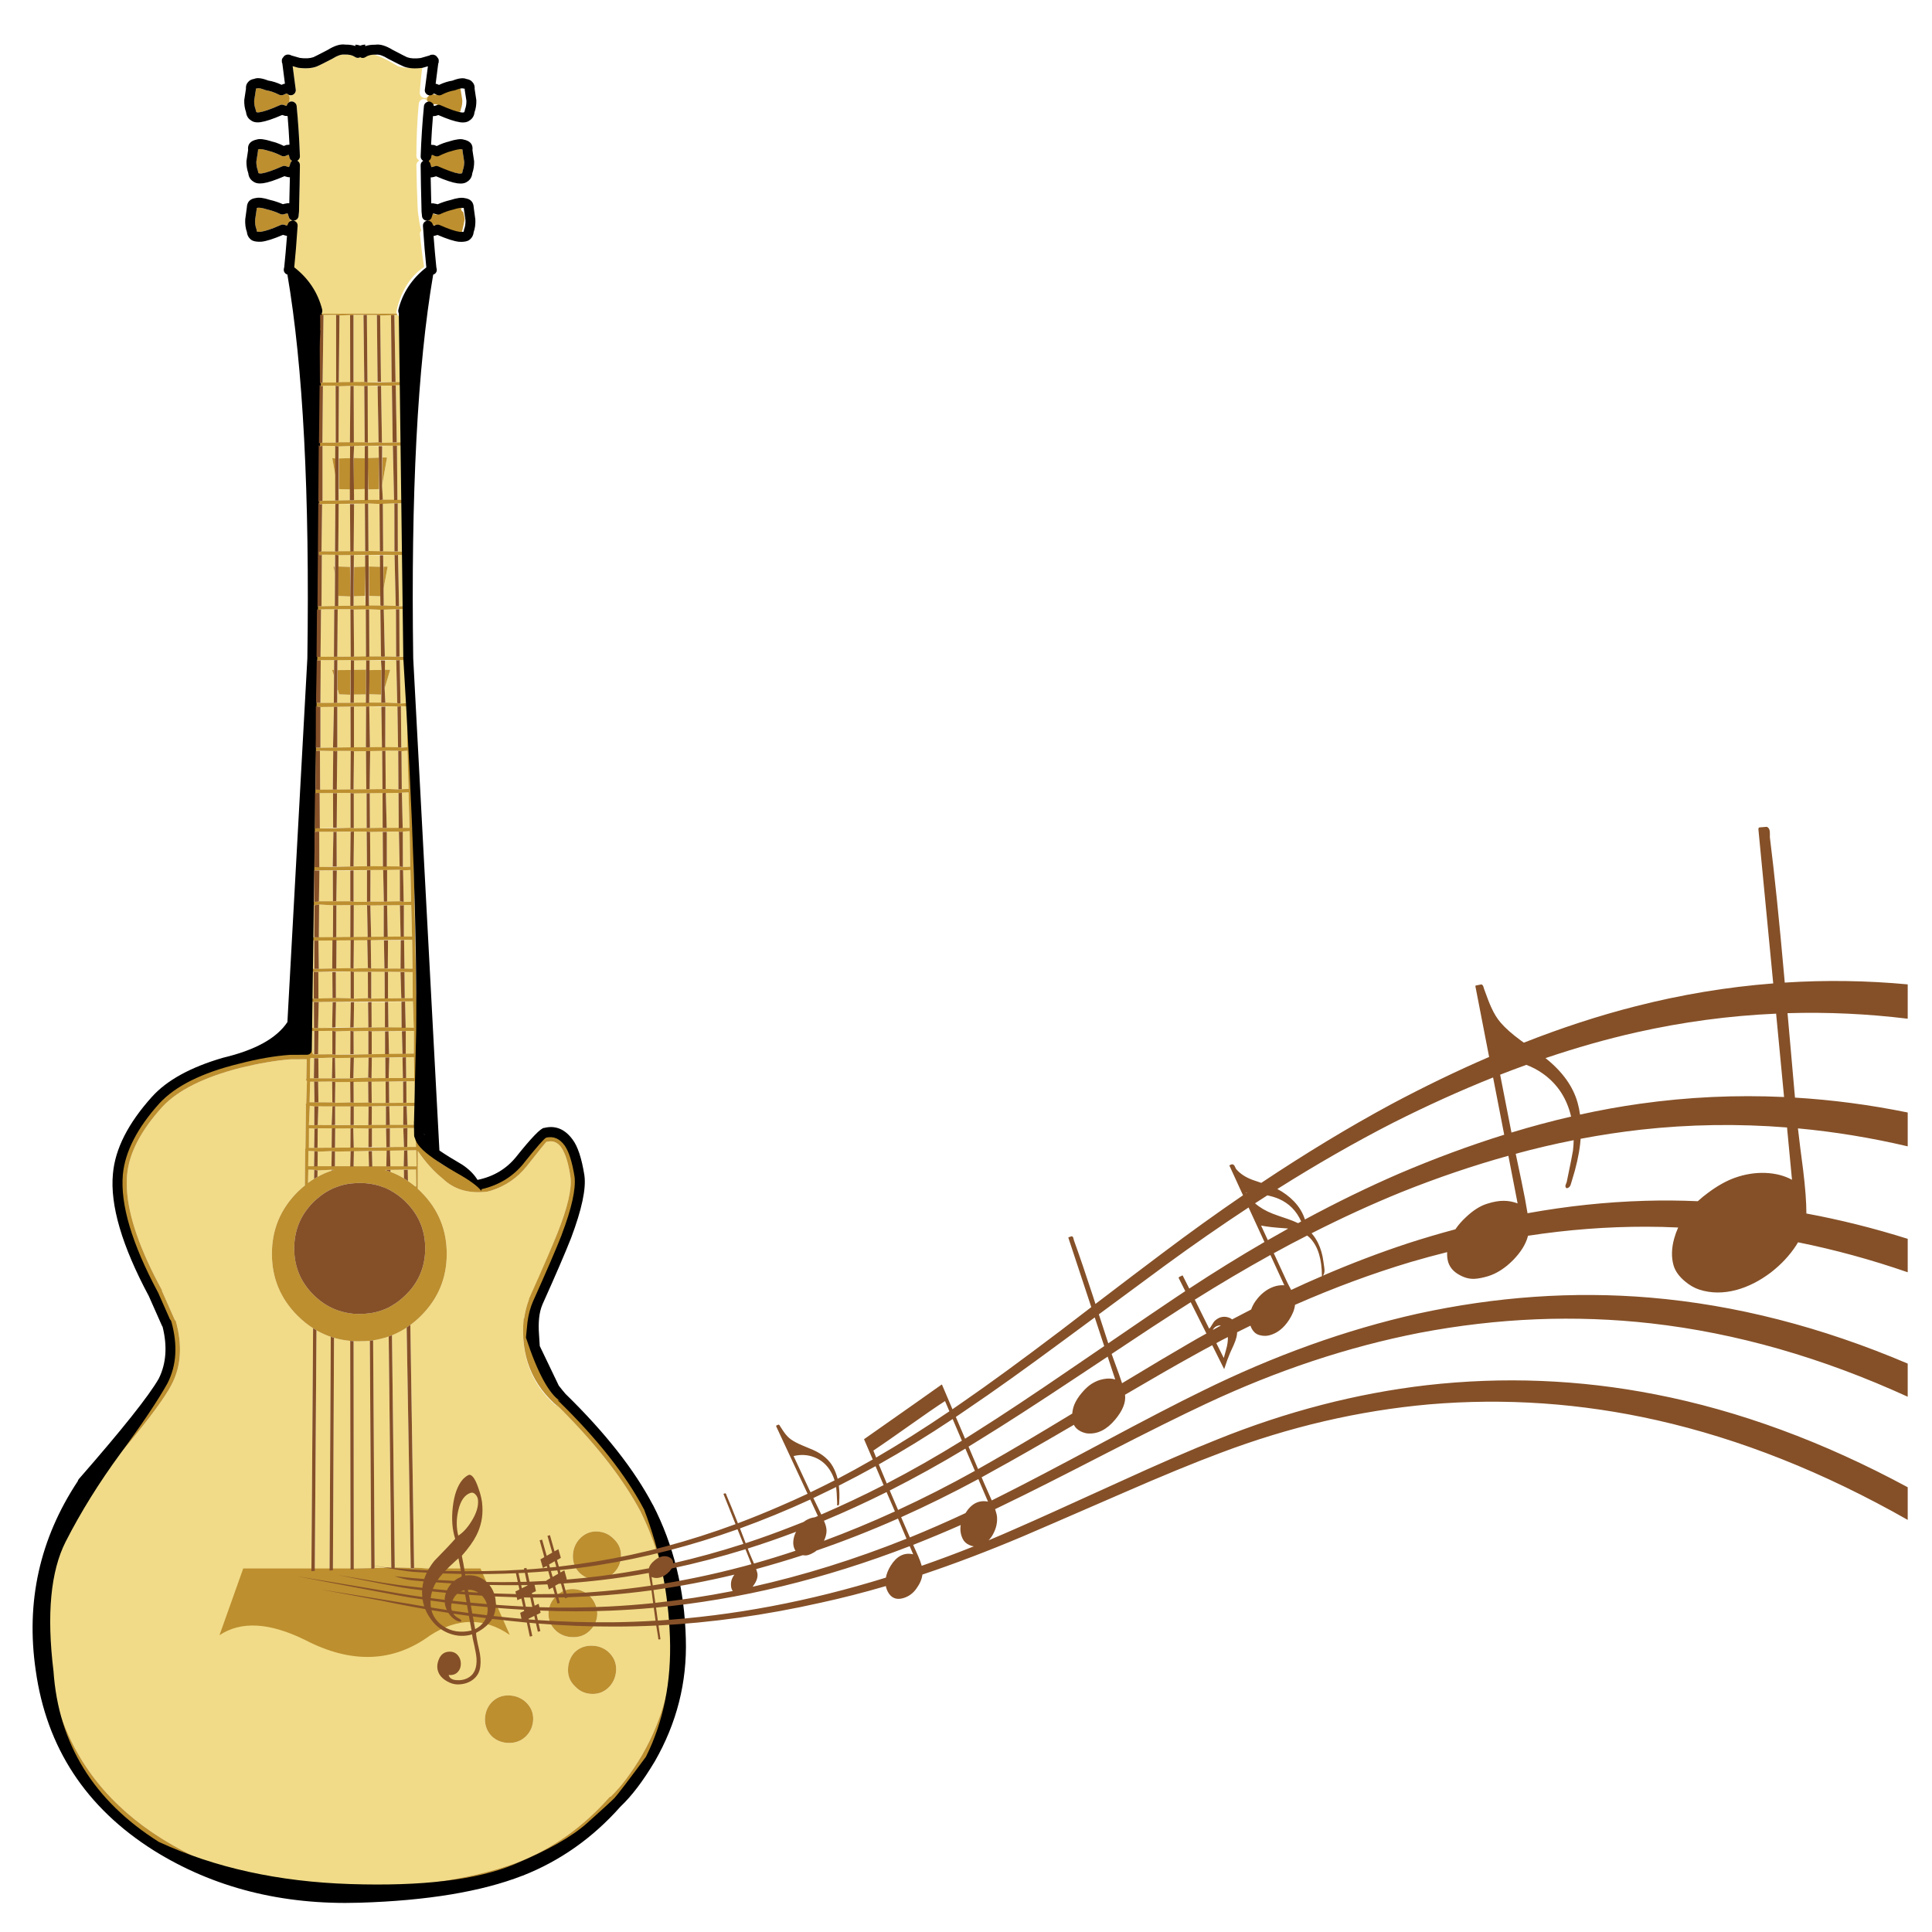 <?xml version="1.0" encoding="utf-8"?>
<!-- Generator: Adobe Illustrator 16.0.0, SVG Export Plug-In . SVG Version: 6.00 Build 0)  -->
<!DOCTYPE svg PUBLIC "-//W3C//DTD SVG 1.1//EN" "http://www.w3.org/Graphics/SVG/1.1/DTD/svg11.dtd">
<svg version="1.1" id="Layer_1" xmlns="http://www.w3.org/2000/svg" xmlns:xlink="http://www.w3.org/1999/xlink" x="0px" y="0px"
	 width="300px" height="300px" viewBox="0 0 300 300" enable-background="new 0 0 300 300" xml:space="preserve">
<g>
	<path fill-rule="evenodd" clip-rule="evenodd" fill="#F1DB88" d="M65.366,14.927c0.123,0.154,0.287,0.247,0.493,0.278
		c0.185,0.02,0.354-0.021,0.509-0.124c0,0.011,0,0.021,0,0.031c-0.011,0.062-0.026,0.159-0.046,0.292
		c-0.032,0.052-0.052,0.098-0.062,0.139c-0.134-0.103-0.283-0.154-0.447-0.154c-0.206,0-0.38,0.067-0.524,0.2
		c-0.154,0.134-0.241,0.303-0.263,0.509c-0.246,2.67-0.369,5.372-0.369,8.105c0,0.216,0.077,0.4,0.232,0.554
		c0.061,0.062,0.133,0.113,0.215,0.154c-0.041,0.031-0.083,0.067-0.124,0.107l-0.091,0.093c-0.155,0.144-0.232,0.329-0.232,0.555
		c0.031,2.096,0.092,4.222,0.186,6.379c0.01,0.514,0.051,0.991,0.123,1.433c0,0.041,0.01,0.086,0.031,0.139
		c0.165,1.232,0.313,1.947,0.446,2.142c-0.02,0.021-0.036,0.041-0.046,0.062c-0.144,0.165-0.206,0.349-0.186,0.555
		c0.186,1.9,0.401,3.59,0.647,5.069c-0.965,0.658-1.782,1.475-2.449,2.45c-0.843,1.212-1.454,2.671-1.834,4.376
		c-0.031,0.154-0.021,0.298,0.031,0.432L49.633,48.72c-0.072,0-0.133-0.041-0.185-0.124c-0.072-0.01-0.103-0.052-0.092-0.124
		c-0.051-0.062-0.077-0.128-0.077-0.2c-0.412-1.644-1.146-3.103-2.204-4.376c-0.072-0.093-0.149-0.18-0.232-0.262
		c-0.554-0.626-1.192-1.202-1.911-1.726l-0.107-0.016c0.01-0.072,0.031-0.144,0.062-0.216c0.051-0.472,0.103-0.965,0.154-1.479
		c0.103-1.14,0.206-2.404,0.308-3.791c0.4-0.237,0.677-0.626,0.832-1.17l-0.739-0.139c0-0.021,0-0.047,0-0.078
		c-0.01,0.031-0.015,0.057-0.015,0.078l-0.494-0.078c0.063-0.102,0.119-0.22,0.169-0.354v-0.107
		c-0.041-0.134-0.051-0.298-0.03-0.494c0.021,0.011,0.041,0.026,0.062,0.046c0.144,0.103,0.308,0.149,0.493,0.139
		c0.175-0.011,0.334-0.077,0.478-0.201c0.133-0.123,0.216-0.272,0.247-0.447c0.072-0.494,0.103-0.996,0.092-1.51
		c0-0.021,0-0.036,0-0.046c0.062-2.199,0.103-4.331,0.123-6.396c0-0.205-0.061-0.38-0.184-0.523
		c-0.073-0.072-0.145-0.128-0.216-0.17c0.011,0,0.021-0.005,0.031-0.015c0.112-0.072,0.205-0.17,0.277-0.293
		c0.072-0.123,0.103-0.252,0.092-0.385c-0.092-2.66-0.262-5.265-0.508-7.812c-0.021-0.185-0.098-0.339-0.231-0.462
		c-0.134-0.134-0.293-0.211-0.478-0.231c-0.145-0.01-0.277,0.021-0.4,0.092c-0.021-0.123-0.021-0.262,0-0.416l0.031-0.216
		c-0.051-0.205-0.108-0.375-0.169-0.508c0.061,0.03,0.128,0.051,0.2,0.061c0.165,0.031,0.324,0.011,0.478-0.061
		c0.145-0.073,0.257-0.18,0.339-0.324c0.082-0.154,0.113-0.308,0.092-0.463c-0.164-1.212-0.323-2.429-0.478-3.651l0.739,0.216
		c0.042,0.01,0.078,0.021,0.108,0.031c1.181,0.154,2.147,0.087,2.897-0.2c0.226-0.083,1.042-0.488,2.45-1.217
		c0.011-0.011,0.025-0.021,0.046-0.032c0.708-0.441,1.3-0.642,1.772-0.6c0.041,0,0.082,0,0.123,0c0.637-0.021,1.15,0.103,1.541,0.37
		c0.164,0.112,0.344,0.159,0.539,0.138c0.195-0.03,0.36-0.118,0.494-0.262l0.046-0.046c0.041-0.02,0.082-0.041,0.123-0.061
		c0.267-0.144,0.621-0.206,1.063-0.185c0.031,0,0.063,0,0.093,0c0.812-0.021,2.224,0.585,4.237,1.818
		c0.062,0.031,0.129,0.057,0.201,0.078c1.068,0.318,2.301,0.282,3.698-0.108c-0.195,1.377-0.339,2.768-0.432,4.176
		C65.171,14.583,65.232,14.763,65.366,14.927z M52.19,48.889v10.494l-2.095,0.015l0.139-10.493L52.19,48.889z M52.114,59.891
		l0.015,8.83l-2.065,0.016l0.078-8.83L52.114,59.891z M60.712,48.935l0.107,10.386l-1.663-0.031l-0.124-10.294L60.712,48.935z
		 M61.976,49.12l0.2,10.201H61.42l-0.184-10.417h0.477C61.785,48.997,61.873,49.068,61.976,49.12z M54.363,48.919l0.016,10.463
		l-1.772-0.046l0.107-10.355L54.363,48.919z M58.524,48.904l0.108,10.386l-1.572,0.092l-0.093-10.494L58.524,48.904z M56.444,48.919
		l0.123,10.386l-1.679,0.062V48.889L56.444,48.919z M56.566,59.953l0.063,8.722l-1.68,0.046l-0.031-8.814L56.566,59.953z
		 M58.632,59.937l0.154,8.737l-1.665,0.062l-0.03-8.83L58.632,59.937z M60.851,59.86l0.123,8.845l-1.664,0.046l-0.139-8.845
		L60.851,59.86z M62.191,59.83l0.139,8.845h-0.725l-0.154-8.845H62.191z M54.41,59.922l-0.077,8.814l-1.757-0.062l0.046-8.69
		L54.41,59.922z M61.004,69.213l0.185,8.445l-1.741-0.077l-0.123-2.173l0.771-4.361l-0.709-0.016l-0.047-1.756L61.004,69.213z
		 M62.361,69.199l0.185,8.429h-0.833l-0.077-8.429H62.361z M56.644,69.276l0.015,1.879l-1.756-0.046l0.078-1.88L56.644,69.276z
		 M58.801,69.276l0.046,1.787l-1.756,0.062l0.061-1.88L58.801,69.276z M54.317,77.673l-1.741,0.046l0.046-1.771l1.741,0.046
		L54.317,77.673z M54.918,75.994l1.771-0.062l-0.061,1.757l-1.648-0.031L54.918,75.994z M58.925,78.259l0.062,7.351l-1.772-0.046
		l-0.046-7.381L58.925,78.259z M58.863,75.948l0.062,1.665l-1.772,0.046l0.031-1.665L58.863,75.948z M56.659,78.212l0.046,7.381
		l-1.788,0.031l0.063-7.35L56.659,78.212z M61.236,78.167l0.015,7.458l-1.757-0.031l-0.046-7.381L61.236,78.167z M62.577,78.151
		l0.123,7.504l-0.924-0.031l-0.015-7.473H62.577z M54.379,71.14l-1.757,0.046l-0.046-1.864l1.788-0.062L54.379,71.14z
		 M52.052,69.245l0.046,1.957l-0.508-0.077l0.508,2.789l-0.046,3.806l-1.973,0.046v-8.537L52.052,69.245z M52.068,78.259
		l-0.046,7.366l-2.096-0.015l0.093-7.351H52.068z M52.037,86.148l-0.062,1.865l-0.2-0.046l0.247,1.171l-0.031,4.978l-2.065,0.015
		l0.046-7.997L52.037,86.148z M52.561,86.21l1.865-0.016l-0.078,1.834l-1.849-0.062L52.561,86.21z M52.545,92.543l1.865,0.077
		l-0.016,1.433L52.529,94.1l-0.03-1.864L52.545,92.543z M54.949,86.164l1.741,0.046l0.063,1.772l-1.771,0.062L54.949,86.164z
		 M56.689,92.527l0.078,1.572l-1.865-0.061l0.031-1.449L56.689,92.527z M57.229,86.18l1.757,0.046l0.046,1.788l-1.757-0.046
		L57.229,86.18z M62.73,86.18l0.154,7.905l-0.924,0.078l-0.154-8.014L62.73,86.18z M59.495,86.21l1.772-0.046l0.185,7.92
		l-1.864-0.077l-0.046-2.481l0.647-3.544h-0.631L59.495,86.21z M59.063,92.59v1.433l-1.772,0.062l0.03-1.557L59.063,92.59z
		 M52.592,78.228l1.756,0.046l0.046,7.381l-1.865-0.062L52.592,78.228z M14.053,231.057c2.146-2.455,4.033-4.658,5.656-6.609
		c3.595-4.335,5.891-7.453,6.887-9.354c1.542-2.886,1.767-6.239,0.678-10.062l-0.108-0.029l-2.019-4.563l0.015-0.093
		c-3.4-6.233-5.218-11.464-5.454-15.686c-0.032-0.637-0.032-1.243,0-1.818c0.01-0.144,0.02-0.282,0.03-0.417
		c0.298-3.358,2.137-6.893,5.517-10.602c2.394-2.547,6.395-4.546,12.004-5.992c2.291-0.565,4.438-0.967,6.44-1.203
		c0.453-0.051,0.899-0.098,1.341-0.139l2.589-0.016l-0.063,3.081c-0.071,0-0.077,0.067-0.015,0.202l0.108,0.139l-0.108,3.39
		l-0.015,0.123c-0.092,0.063-0.103,0.129-0.031,0.2l-0.076,6.719c-0.083,0.062-0.088,0.133-0.016,0.215l-0.031,0.093l-0.046,5.439
		c-0.226,0.176-0.441,0.359-0.647,0.555c-0.165,0.145-0.329,0.298-0.493,0.463c-2.651,2.65-3.976,5.85-3.976,9.6
		s1.325,6.95,3.976,9.601c0.76,0.761,1.566,1.411,2.419,1.956l-0.262,37.723l-6.488,0.277l-0.107-0.017l-0.694,0.524
		c-0.421,0.483-0.632,1.141-0.632,1.973c0.011,1.397,0.56,2.179,1.649,2.343l27.475-0.602c1.038-0.031,1.587-0.914,1.649-2.65
		c0.051-0.749-0.21-1.304-0.786-1.663l-0.878-0.354l-2.666-0.201c-0.544-0.072-1.402-0.128-2.573-0.17l-0.585-37.69
		c0.585-0.433,1.145-0.913,1.679-1.448c2.65-2.65,3.975-5.851,3.975-9.601s-1.325-6.949-3.975-9.6
		c-0.165-0.165-0.324-0.318-0.478-0.463c-0.021-0.01-0.036-0.021-0.046-0.03v-5.886c1.181,1.735,2.465,3.163,3.852,4.283
		c0.76,0.74,1.624,1.284,2.589,1.633c1.284,0.474,2.743,0.607,4.375,0.4c0.196-0.052,0.386-0.103,0.571-0.152
		c2.239-0.709,4.088-1.979,5.547-3.807c1.951-2.465,2.968-3.729,3.051-3.792l0.093,0.017c0.863-0.226,1.587,0.052,2.172,0.831
		c0.678,0.997,1.166,2.564,1.464,4.7c0.215,1.818-0.458,4.689-2.019,8.614c-0.884,2.218-2.321,5.634-4.314,10.247l-0.108-0.016
		l-0.015,0.107c-0.339,0.914-0.586,1.88-0.74,2.898c-0.021,0.03-0.046,0.061-0.077,0.092c-0.534,5.681,1.166,10.206,5.101,13.575
		l-0.154-0.37c0.411,0.41,0.822,0.817,1.233,1.219c0.102,0.102,0.205,0.21,0.308,0.324c5.199,5.299,9.076,10.349,11.635,15.146
		c2.978,5.979,4.586,12.585,4.823,19.817l-0.016,0.107c0.247,6.267-1.262,12.234-4.53,17.904c-1.654,2.795-3.292,4.968-4.916,6.519
		l-0.108-0.015c-4.078,4.652-8.871,8.059-14.377,10.216c-6.245,2.332-14.433,3.667-24.562,4.008
		c-11.557,0.42-21.798-2.175-30.726-7.782c-1.931-1.213-3.704-2.522-5.315-3.93C13,275.672,8.988,268.194,7.673,259.071
		c-1.448-10.108,0.637-19.417,6.256-27.922L14.053,231.057z M61.483,94.593l0.03,7.38l-1.756-0.046l-0.169-7.289L61.483,94.593z
		 M62.931,94.593l0.139,7.412l-1.032-0.046l-0.031-7.381L62.931,94.593z M56.798,94.624l0.03,7.381l-1.848-0.061l-0.063-7.29
		L56.798,94.624z M56.814,107.83v1.34l-1.865-0.061v-1.264L56.814,107.83z M56.844,103.978l-1.88,0.03l0.016-1.449l1.879-0.031
		L56.844,103.978z M57.399,102.499l1.757,0.045l0.091,1.48l-1.879,0.031L57.399,102.499z M54.456,104.039l-2.05,0.016l-0.016-1.571
		l2.096,0.016L54.456,104.039z M60.589,104.008l-0.832-0.016l0.03-1.433l1.742-0.061l0.154,6.671l-1.849-0.077l-0.108-2.203
		L60.589,104.008z M63.1,102.543l0.031,6.626l-0.94,0.077l-0.123-6.78L63.1,102.543z M59.063,94.686l0.093,7.242l-1.803,0.046
		l-0.031-7.365L59.063,94.686z M54.456,101.958l-2.08,0.015l0.061-7.365l1.973-0.015L54.456,101.958z M59.187,107.86l0.015,1.233
		l-1.88,0.062v-1.356L59.187,107.86z M51.898,94.624l-0.046,7.366l-2.08,0.016l0.077-7.381H51.898z M52.391,107.152h0.093
		l0.169,0.662l1.741,0.062l0.016,1.248H52.36L52.391,107.152z M51.559,104.008l0.277,0.863v4.284l-2.081-0.016l0.046-6.626h2.08
		l-0.031,1.541L51.559,104.008z M51.713,116.074l-1.957,0.031v-6.318l2.096-0.03L51.713,116.074z M52.376,109.74h2.049l0.016,6.333
		h-2.065V109.74z M51.682,122.607l-1.973,0.03l-0.03-6.041l2.065,0.016L51.682,122.607z M51.713,123.146l0.015,5.378l-2.064,0.123
		l-0.031-5.486L51.713,123.146z M52.376,116.597h2.08l-0.046,5.995l-2.111,0.016L52.376,116.597z M63.162,109.679l0.092,6.348
		l-0.939,0.062l-0.063-6.441L63.162,109.679z M61.713,109.694l0.093,6.318l-1.988,0.046l0.016-6.333L61.713,109.694z
		 M61.837,116.582l0.03,5.994l-1.973-0.077l-0.045-5.933L61.837,116.582z M59.31,116.074l-1.864-0.062l-0.109-6.348l1.88,0.077
		L59.31,116.074z M56.844,109.694l-0.03,6.318l-1.85,0.031v-6.318L56.844,109.694z M56.921,123.192l0.016,5.393l-2.003,0.016v-5.394
		L56.921,123.192z M56.829,116.644l0.046,5.917l-1.972,0.031l0.062-5.918L56.829,116.644z M57.476,116.613l1.864-0.016l0.047,5.933
		h-1.988L57.476,116.613z M61.883,123.115l0.031,5.502l-1.865-0.062l-0.138-5.44H61.883z M63.439,123.039l0.154,5.517l-1.063,0.03
		l-0.123-5.501L63.439,123.039z M62.392,122.545l-0.046-5.901l0.925-0.077l0.169,5.933L62.392,122.545z M59.402,123.146l0.016,5.393
		l-1.972,0.016l-0.032-5.394L59.402,123.146z M54.425,123.131v5.408l-2.142-0.015l0.046-5.394H54.425z M61.945,129.125l0.108,5.409
		l-1.988,0.03v-5.393L61.945,129.125z M63.609,129.063l0.093,5.517l-1.141,0.046l-0.015-5.501L63.609,129.063z M56.937,129.125
		l0.046,5.377l-2.081,0.016l0.062-5.394H56.937z M56.983,135.134v4.901h-2.081v-4.885L56.983,135.134z M63.732,135.088l0.108,4.916
		l-1.156,0.045l-0.093-4.9L63.732,135.088z M62.083,135.058l0.016,4.885l-1.988,0.03v-4.885L62.083,135.058z M59.433,129.187
		l0.032,5.378l-1.958-0.062l-0.046-5.316H59.433z M54.379,134.534l-2.096,0.015l-0.016-5.409l2.174,0.016L54.379,134.534z
		 M59.495,135.088l0.108,4.9h-2.096l0.016-4.869L59.495,135.088z M49.571,129.156h2.204l-0.107,5.393l-2.081,0.123L49.571,129.156z
		 M51.682,135.166l0.015,4.777h-2.173l0.078-4.762L51.682,135.166z M48.693,140.035l0.124-3.729l-0.016,3.729H48.693z
		 M48.816,140.574l-0.016,4.961l-0.216-0.015l0.139-4.962L48.816,140.574z M48.801,146.059v4.377l-0.309-0.062l0.016-4.346
		L48.801,146.059z M49.51,145.552l0.046-5.101l2.172,0.123l-0.031,4.978H49.51z M52.237,140.559h2.173l-0.016,4.993l-2.172-0.031
		L52.237,140.559z M51.621,145.967l-0.031,4.438l-2.08,0.031l-0.062-4.377L51.621,145.967z M48.724,150.929v4.146l-0.401-0.063
		l0.077-4.144L48.724,150.929z M51.605,150.945l0.031,4.037l-2.188,0.092l-0.016-4.146L51.605,150.945z M52.252,145.953l2.188,0.015
		l-0.031,4.362l-2.188,0.093L52.252,145.953z M63.855,140.528l0.124,4.885l-1.264,0.031v-4.9L63.855,140.528z M63.995,145.937
		l0.061,4.469l-1.248,0.031l-0.062-4.469L63.995,145.937z M62.207,145.459l-2.003,0.031l-0.092-4.9l1.988-0.031L62.207,145.459z
		 M59.587,145.505l-1.957,0.016l-0.124-4.916l2.081,0.016V145.505z M62.222,145.999l-0.031,4.438l-1.972-0.078l0.03-4.345
		L62.222,145.999z M54.918,145.521l0.016-4.993l2.065,0.016l0.093,4.992L54.918,145.521z M57.029,145.937l0.092,4.376l-2.218,0.077
		l0.046-4.453H57.029z M57.121,150.929l0.016,4.054l-2.188,0.092v-4.16L57.121,150.929z M64.071,150.945l0.015,4.037l-1.232,0.029
		l-0.046-4.052L64.071,150.945z M62.191,150.96l0.124,4.052l-2.065,0.017v-4.13L62.191,150.96z M59.618,146.029l0.077,4.36
		l-2.064-0.015l-0.063-4.454L59.618,146.029z M59.726,150.898l0.016,4.159h-2.096v-4.144L59.726,150.898z M52.222,139.911
		l0.077-4.745h2.095v4.777L52.222,139.911z M54.441,150.836v4.176l-2.281-0.061l-0.016-4.022L54.441,150.836z M64.117,155.489
		l0.124,4.101h-1.249l-0.093-4.069L64.117,155.489z M64.271,160.081l-0.015,3.515l-1.248,0.046v-3.544L64.271,160.081z
		 M60.265,155.553h2.065l0.03,4.066l-2.049-0.106L60.265,155.553z M59.772,159.527h-2.064l-0.016-3.945h2.081V159.527z
		 M62.407,160.128l0.093,3.528l-2.096,0.031l-0.078-3.56H62.407z M54.918,159.527l0.063-3.929l2.172,0.015l0.046,3.945
		L54.918,159.527z M54.379,159.559l-2.281-0.031l0.077-3.929l2.296,0.03L54.379,159.559z M57.199,160.081v3.621l-2.281-0.015
		l-0.015-3.542L57.199,160.081z M57.168,167.324l-2.296,0.078l0.077-3.205l2.281,0.029L57.168,167.324z M57.738,164.197l2.096,0.015
		l0.016,3.221l-2.158-0.016L57.738,164.197z M54.348,167.448l-2.28-0.046l-0.046-3.112l2.388-0.047L54.348,167.448z M57.168,167.956
		l0.031,3.236l-2.281,0.047l-0.015-3.313L57.168,167.956z M64.271,164.15l0.062,3.236h-1.264l-0.03-3.222L64.271,164.15z
		 M64.349,167.896l0.108,3.344l-1.341-0.016L63.1,167.91L64.349,167.896z M62.592,167.941l0.016,3.313h-2.173l-0.03-3.328
		L62.592,167.941z M62.561,167.417l-2.203-0.015l0.093-3.205h2.05L62.561,167.417z M59.787,160.16v3.527h-2.064v-3.542
		L59.787,160.16z M54.394,163.702l-2.296,0.078l0.031-3.62l2.281-0.094L54.394,163.702z M59.879,167.941l0.016,3.313l-2.172,0.016
		l-0.031-3.328H59.879z M48.739,155.599l0.015,4.036l-0.493-0.062l0.077-4.021L48.739,155.599z M48.801,160.081l-0.016,3.639
		l-0.2-0.032c-0.031-0.216-0.103-0.41-0.216-0.584c-0.072-0.073-0.144-0.119-0.216-0.14l0.031-2.866L48.801,160.081z
		 M51.605,160.066v3.636l-2.204-0.015l0.046-3.621H51.605z M49.387,159.65l0.107-4.052l2.158,0.03l-0.077,3.93L49.387,159.65z
		 M48.785,164.319l-0.045,3.113h-0.616l0.046-3.097c0.061,0.01,0.133-0.017,0.215-0.078L48.785,164.319z M48.785,167.941
		l0.047,3.235l-0.755-0.016l0.077-3.189L48.785,167.941z M49.432,164.319l2.188-0.093l-0.078,3.206h-2.08L49.432,164.319z
		 M51.574,167.941l0.031,3.235h-2.157l-0.046-3.235H51.574z M48.816,171.809l-0.016,2.897l-0.833-0.017l0.139-2.987L48.816,171.809z
		 M48.832,175.245l-0.047,2.989h-0.816l0.016-3.036L48.832,175.245z M49.432,171.794h2.188l-0.124,2.912l-2.157-0.017
		L49.432,171.794z M52.037,171.763l2.389,0.046l-0.016,2.897l-2.373-0.031V171.763z M51.528,175.214l-0.031,3.005h-2.188
		l0.031-3.021L51.528,175.214z M51.467,181.116h-2.158l0.031-2.281l2.173-0.093L51.467,181.116z M52.021,178.819l2.419-0.062
		l-0.062,2.389l-2.374-0.046L52.021,178.819z M48.77,181.131l-0.909-0.046l0.031-2.357l0.924,0.03L48.77,181.131z M47.876,181.624
		l0.925,0.03l-0.031,1.388c-0.318,0.195-0.632,0.411-0.94,0.648L47.876,181.624z M49.309,181.747l2.204-0.107v0.14
		c-0.771,0.246-1.51,0.569-2.219,0.971L49.309,181.747z M52.052,175.184l2.373,0.047l-0.016,3.004l-2.388-0.045L52.052,175.184z
		 M64.502,171.748l-0.031,2.912l-1.232,0.029l-0.092-2.927L64.502,171.748z M64.534,175.167l0.062,2.929h-1.356l0.031-2.912
		L64.534,175.167z M62.607,174.675l-2.08,0.015l-0.077-2.927l2.188,0.015L62.607,174.675z M59.926,174.706l-2.204-0.031l0.015-2.897
		l2.188,0.017V174.706z M62.623,175.214l0.107,2.912l-2.188-0.016v-2.896H62.623z M57.199,174.721l-2.265-0.031v-2.912l2.296,0.046
		L57.199,174.721z M57.229,175.245l-0.015,2.898l-2.281,0.061l-0.077-3.021L57.229,175.245z M57.754,178.742l2.28-0.076
		l-0.046,2.465l-2.173,0.016L57.754,178.742z M54.903,181.131l0.046-2.403l2.281,0.03l0.062,2.404L54.903,181.131z M62.685,181.131
		H60.62l-0.062-2.496l2.188,0.031L62.685,181.131z M64.626,178.605l0.062,2.403h-0.016v0.092l-1.355,0.016l-0.063-2.495
		L64.626,178.605z M60.003,181.67v0.077c-0.083-0.03-0.159-0.056-0.231-0.077H60.003z M60.635,181.964v-0.294l2.081-0.016
		l0.015,1.326C62.053,182.57,61.354,182.23,60.635,181.964z M64.472,184.229c-0.37-0.307-0.745-0.59-1.125-0.848l-0.03-1.741
		l1.278-0.03l0.031,2.619H64.472z M57.754,178.11v-2.912l2.188,0.032l0.062,2.928L57.754,178.11z M52.021,171.254l0.046-3.221
		l2.311-0.062l0.031,3.205L52.021,171.254z M51.867,207.728c0.031,0.011,0.063,0.021,0.093,0.031
		c0.771,0.216,1.577,0.365,2.419,0.447l0.046,35.426l-2.728,0.093L51.867,207.728z M49.309,206.665
		c0.657,0.36,1.34,0.662,2.049,0.909l-0.185,36.196l-2.296,0.154l0.262-37.368C49.191,206.587,49.248,206.624,49.309,206.665z
		 M60.357,207.527l0.401,35.889c-0.822,0.031-1.685,0.045-2.589,0.045l-0.231-35.332C58.77,207.994,59.577,207.795,60.357,207.527z
		 M63.147,206.141l0.631,37.32c-0.75-0.039-1.577-0.061-2.48-0.061l-0.432-36.059c0.063-0.03,0.124-0.057,0.185-0.076
		C61.78,206.957,62.479,206.582,63.147,206.141z M76.337,264.342c-0.667,0.72-1.012,1.597-1.032,2.634
		c0,1.039,0.359,1.922,1.079,2.651c0.72,0.668,1.602,1.007,2.651,1.017c1.037,0.011,1.921-0.339,2.65-1.048
		c0.708-0.719,1.078-1.601,1.109-2.65c0.01-1.027-0.375-1.909-1.155-2.65c-0.74-0.666-1.629-1.012-2.667-1.032
		C77.945,263.242,77.066,263.603,76.337,264.342z M89.204,256.591c-0.658,0.739-0.991,1.628-1.002,2.666
		c-0.031,1.038,0.354,1.927,1.155,2.666c0.709,0.729,1.583,1.099,2.62,1.109c1.048,0.02,1.941-0.365,2.681-1.157
		c0.657-0.738,0.997-1.627,1.018-2.664c0.01-1.028-0.381-1.917-1.171-2.666c-0.729-0.657-1.603-0.991-2.62-1.001
		C90.837,255.522,89.943,255.873,89.204,256.591z M88.942,246.744c-1.027-0.011-1.911,0.38-2.65,1.17
		c-0.74,0.72-1.115,1.593-1.125,2.621c-0.021,1.047,0.365,1.941,1.155,2.681c0.729,0.657,1.613,0.992,2.651,1.002
		c1.048,0.021,1.931-0.328,2.65-1.049c0.74-0.729,1.115-1.606,1.125-2.634c-0.051-1.048-0.437-1.941-1.155-2.682
		C90.863,247.136,89.979,246.765,88.942,246.744z M95.275,238.932c-0.73-0.73-1.608-1.105-2.635-1.125
		c-1.027-0.02-1.911,0.365-2.65,1.156c-0.668,0.729-1.012,1.617-1.033,2.665c-0.01,1.028,0.34,1.9,1.048,2.62
		c0.729,0.679,1.613,1.027,2.65,1.047c1.048,0.012,1.937-0.343,2.666-1.063c0.73-0.729,1.1-1.612,1.11-2.649
		C96.452,240.555,96.066,239.672,95.275,238.932z M54.903,208.252c0.113,0,0.231,0.005,0.354,0.015c0.175,0,0.355,0,0.54,0
		c0.555,0,1.099-0.025,1.633-0.076l0.216,35.303c-0.771,0.02-1.566,0.035-2.389,0.046l-0.323,0.062L54.903,208.252z"/>
	<path fill-rule="evenodd" clip-rule="evenodd" fill="#BD8F2F" d="M71.375,13.633c0.083,0.041,0.133,0.139,0.154,0.292v0.016
		l0.247,1.541c0.03,0.514-0.042,1.007-0.216,1.479c-0.021,0.052-0.031,0.108-0.031,0.17c-0.01,0.082-0.036,0.154-0.078,0.216
		c-0.143,0.031-0.318,0.051-0.523,0.062c-0.688-0.133-1.701-0.519-3.037-1.155c-0.103-0.052-0.209-0.077-0.323-0.077
		s-0.221,0.021-0.324,0.061c-0.174,0.073-0.333,0.129-0.477,0.17c-0.041-0.062-0.093-0.118-0.154-0.17
		c-0.031-0.03-0.046-0.072-0.046-0.123c-0.02-0.205-0.102-0.375-0.246-0.508c-0.021-0.031-0.042-0.052-0.062-0.062
		c0.01-0.042,0.03-0.087,0.062-0.139c0.021-0.133,0.036-0.231,0.046-0.292c0-0.01,0-0.02,0-0.031c0.02-0.01,0.035-0.021,0.046-0.031
		c0.165-0.123,0.267-0.282,0.308-0.478c0-0.041,0-0.066,0-0.077V14.48h0.062c0.062,0,0.124-0.005,0.185-0.016
		c0.021-0.01,0.031-0.025,0.031-0.046c0.103,0.123,0.236,0.21,0.401,0.262c0.164,0.041,0.329,0.026,0.492-0.046l1.958-0.802
		l0.03-0.015c0.585-0.226,1.043-0.297,1.372-0.215C71.292,13.612,71.334,13.622,71.375,13.633z M71.822,23.433l0.262,1.695
		c0,0.493-0.077,0.94-0.231,1.34c-0.021,0.072-0.036,0.149-0.046,0.231c0,0.093-0.03,0.165-0.093,0.216
		c-0.102,0.041-0.256,0.051-0.461,0.031h-0.016c-0.216-0.031-0.457-0.087-0.725-0.17c-0.678-0.072-1.623-0.4-2.836-0.986
		c-0.05,0-0.097,0.006-0.138,0.016L67.03,25.96c-0.031-0.031-0.067-0.093-0.107-0.185c-0.021,0.01-0.042,0.026-0.062,0.047
		c-0.062,0.03-0.139,0.056-0.23,0.077l-0.186-0.046c-0.083-0.072-0.133-0.201-0.155-0.385c-0.03-0.195-0.113-0.354-0.246-0.478
		v-0.062c0-0.02,0.005-0.041,0.016-0.062c0.031-0.03,0.066-0.062,0.108-0.093c0.144-0.143,0.221-0.318,0.231-0.523
		c0.01-0.154,0.098-0.236,0.262-0.247c0.01,0,0.025,0,0.046,0c0.092-0.021,0.18-0.015,0.262,0.016
		c0.051,0.03,0.113,0.057,0.185,0.077c0.021-0.01,0.042-0.015,0.062-0.015l0.077,0.031c0.103,0.01,0.211-0.005,0.324-0.046
		l2.096-0.817h-0.016c0.596-0.237,1.069-0.313,1.417-0.231c0.031,0.011,0.066,0.021,0.108,0.031c0.041,0.02,0.077,0.066,0.108,0.138
		c0.113-0.02,0.21-0.026,0.293-0.015c0.01,0,0.02,0,0.031,0c0.092,0.021,0.149,0.042,0.169,0.062
		C71.822,23.294,71.822,23.361,71.822,23.433z M71.252,32.186c0.052,0.02,0.107,0.036,0.169,0.046c0.062,0,0.103,0.01,0.123,0.03
		h0.248c0.01,0.021,0.015,0.036,0.015,0.046v0.016l-0.231,0.03l0.077,0.308c0.031,0.052,0.072,0.103,0.124,0.154
		c0.051,0.052,0.107,0.099,0.169,0.139l0.215,1.064c-0.093,0.544-0.205,1.083-0.339,1.618l-0.03,0.092
		c-0.021,0.144-0.067,0.277-0.139,0.401c-0.154,0.051-0.365,0.056-0.632,0.015c-0.74-0.113-1.859-0.488-3.359-1.125l-0.185-0.138
		l-0.139,0.185c-0.083,0.052-0.231,0.103-0.447,0.155c-0.072-0.011-0.144-0.021-0.216-0.031H66.66
		c-0.01-0.092-0.016-0.18-0.016-0.262c-0.01-0.052-0.047-0.406-0.107-1.063c0.103-0.134,0.153-0.288,0.153-0.462
		c0-0.092-0.015-0.154-0.046-0.185c0.113-0.021,0.216-0.066,0.308-0.139c0.072,0,0.144-0.01,0.216-0.031
		c-0.021,0.011-0.026,0.021-0.016,0.031c0.114,0.112,0.247,0.185,0.401,0.216c0.154,0.031,0.308,0.016,0.463-0.046l2.002-0.848
		C70.574,32.195,70.985,32.123,71.252,32.186z M39.725,13.941c0-0.062,0-0.124,0-0.185c0.021,0,0.051,0,0.093,0
		c0.061-0.011,0.123-0.026,0.185-0.046c0.226-0.041,0.611,0.046,1.155,0.262c0.052,0.021,0.108,0.036,0.169,0.046
		c0.647,0.103,1.315,0.334,2.004,0.694c0.103,0.051,0.215,0.077,0.339,0.077c0.113,0,0.226-0.021,0.338-0.062l0.355-0.169
		c0.072,0,0.145-0.01,0.216-0.031c0,0.01,0.005,0.021,0.015,0.031c0.062,0.062,0.133,0.113,0.216,0.154
		c0.061,0.133,0.118,0.303,0.169,0.508l-0.031,0.216c-0.021,0.154-0.021,0.293,0,0.416c-0.042,0.011-0.072,0.026-0.092,0.047
		c-0.165,0.113-0.268,0.256-0.309,0.431c-0.02,0.062-0.04,0.104-0.062,0.124l-0.462-0.154c-0.195-0.072-0.386-0.062-0.57,0.03
		c-1.397,0.627-2.46,0.997-3.189,1.11h-0.016c-0.185,0.031-0.323,0.026-0.416-0.015c-0.062-0.062-0.097-0.144-0.108-0.247
		c-0.01-0.071-0.026-0.144-0.046-0.216c-0.153-0.4-0.226-0.847-0.216-1.34L39.725,13.941z M40.002,32.262
		c0.329-0.041,0.811,0.041,1.448,0.247c0.02,0,0.041,0.005,0.062,0.016c0.678,0.154,1.351,0.391,2.018,0.708
		c0.175,0.072,0.354,0.082,0.54,0.031l0.416-0.108c0.071,0,0.148-0.011,0.231-0.031c-0.041,0.011-0.057,0.032-0.046,0.062
		c0.051,0.103,0.107,0.267,0.169,0.493c0.031,0.155,0.108,0.283,0.231,0.385c-0.021,0.195-0.01,0.359,0.03,0.494v0.107
		c-0.051,0.134-0.107,0.252-0.169,0.354l-0.261-0.046c0,0.031,0,0.062,0,0.092l-0.54-0.169c-0.185-0.051-0.365-0.035-0.539,0.046
		c-1.367,0.606-2.404,0.956-3.113,1.048c-0.237,0.01-0.431,0-0.585-0.031c-0.021-0.041-0.031-0.082-0.031-0.123
		c0-0.093-0.016-0.18-0.046-0.262c-0.165-0.421-0.231-0.909-0.201-1.464l0.247-1.695c0-0.031,0-0.061,0-0.091
		c0-0.032,0.021-0.047,0.062-0.047C39.946,32.268,39.971,32.262,40.002,32.262z M40.063,23.217c0.021-0.02,0.077-0.041,0.169-0.061
		c0.01,0,0.021,0,0.031,0c0.256-0.031,0.729,0.057,1.417,0.262c0.01,0,0.026,0.005,0.046,0.016c0.596,0.144,1.254,0.396,1.972,0.755
		c0.103,0.051,0.211,0.077,0.324,0.077c0.113,0,0.226-0.021,0.339-0.061l0.309-0.139c0.061,0.01,0.128,0.01,0.2,0
		c0.021,0.061,0.036,0.148,0.046,0.262c0.021,0.195,0.103,0.365,0.248,0.509c0.04,0.04,0.086,0.077,0.139,0.107
		c-0.011,0.031-0.016,0.072-0.016,0.124c-0.123,0.092-0.2,0.221-0.231,0.385c-0.072,0.277-0.139,0.442-0.2,0.493l-0.509-0.154
		c-0.185-0.051-0.365-0.036-0.54,0.046c-1.396,0.617-2.45,0.982-3.159,1.095h-0.016c-0.206,0.02-0.359,0.01-0.462-0.031
		c-0.061-0.051-0.092-0.124-0.092-0.216c-0.01-0.082-0.026-0.159-0.046-0.23c-0.154-0.401-0.231-0.849-0.231-1.341l0.262-1.695
		C40.063,23.345,40.063,23.279,40.063,23.217z M49.818,48.842h-0.109l0.016,1.988c-0.031,0.195-0.026,0.401,0.015,0.617
		c-0.052,0.822-0.082,1.685-0.092,2.589c0.021,1.798,0.031,3.632,0.031,5.501c0.082-0.051,0.154-0.077,0.215-0.077l0.201-0.063
		l2.095-0.015l0.2,0.031l0.216-0.077l3.959-0.032l0.494,0.078l5.116-0.062l-0.2-10.201c0.052,0.031,0.113,0.057,0.185,0.077
		c0.124,0.031,0.242,0.031,0.355,0l1.417,73.472l0.077,0.124l-0.015,0.092l0.061,5.84l0.093,0.108l0.924,47.476l0.078,0.107
		c0.153,0.781,0.718,1.736,1.695,2.865c0.966,1.131,2.466,2.021,4.499,2.667c1.921,0.647,2.907,1.319,2.958,2.019
		c2.651-0.545,4.782-1.809,6.396-3.791c2.208-2.763,3.523-4.191,3.945-4.284c1.427-0.338,2.635,0.155,3.621,1.479
		c0.75,1.007,1.32,2.759,1.711,5.254c0.256,1.963-0.417,5.071-2.019,9.324c-0.894,2.29-2.377,5.737-4.454,10.34
		c-0.021,0.04-0.036,0.081-0.046,0.122c-1.274,4.562-0.175,9.221,3.298,13.977c0.165,0.195,0.323,0.386,0.478,0.57
		c6.112,5.958,10.597,11.644,13.453,17.058c3.164,6.143,4.843,12.97,5.038,20.479c0.196,6.606-1.392,12.837-4.761,18.692
		c-1.747,2.938-3.473,5.207-5.178,6.812c-4.232,4.776-9.214,8.29-14.947,10.54c-6.308,2.445-14.644,3.825-25.009,4.144
		c-11.896,0.371-22.426-2.306-31.589-8.028c-1.614-1.016-3.124-2.1-4.53-3.25c-7.551-6.186-12.02-14.224-13.406-24.116
		c-1.542-10.529,0.631-20.206,6.518-29.03v-0.093c2.722-3.112,5.018-5.815,6.889-8.105c2.845-3.493,4.72-6.045,5.624-7.658
		c1.295-2.578,1.475-5.569,0.54-8.968l-0.031,0.107l-2.019-4.561c-1.818-3.381-3.189-6.479-4.114-9.293
		c-1.181-3.584-1.649-6.713-1.403-9.384c0.155-1.635,0.622-3.293,1.403-4.979c0.985-2.126,2.471-4.293,4.452-6.502
		c2.569-2.814,6.832-4.951,12.79-6.411c2.876-0.749,5.538-1.211,7.982-1.386l2.712-0.015l0.832-60.59l0.015-0.2l0.694-53.963
		l0.093,0.015c0,0.072,0.025,0.139,0.077,0.2c-0.01,0.072,0.021,0.113,0.092,0.124c0.052,0.083,0.113,0.124,0.185,0.124
		l11.973-0.016c0.021,0.051,0.046,0.102,0.077,0.155c0.011,0.01,0.021,0.025,0.031,0.045h-0.477l-0.216,0.062l-0.308-0.031
		l-1.68,0.062l-0.508-0.092l-3.636-0.015l-0.216,0.077l-0.309-0.046l-1.649,0.062l-0.524-0.092l-1.957,0.015l-0.231,0.077
		C49.869,48.951,49.807,48.904,49.818,48.842z M59.541,91.526l0.016-3.544h0.631L59.541,91.526z M54.934,92.59l0.047-4.546
		l1.771-0.062l-0.063,4.545L54.934,92.59z M57.322,92.527l-0.046-4.561l1.757,0.046l0.031,4.577L57.322,92.527z M51.775,87.967
		l0.2,0.046l0.046,1.125L51.775,87.967z M52.499,92.235v-4.269l1.849,0.062l0.062,4.592l-1.865-0.077L52.499,92.235z M52.098,73.913
		l-0.508-2.789l0.508,0.077V73.913z M59.387,71.032l0.709,0.016l-0.771,4.361L59.387,71.032z M54.379,71.14l-0.016,4.854
		l-1.741-0.046v-4.762L54.379,71.14z M56.689,75.932l-1.771,0.062l-0.015-4.884l1.756,0.046L56.689,75.932z M57.091,71.125
		l1.756-0.062l0.015,4.885l-1.679,0.046L57.091,71.125z M62.361,69.199h-0.725l-0.338,0.061l-0.293-0.046l-6.024,0.016l-0.325,0.077
		l-0.292-0.046l-1.788,0.062l-0.523-0.077l-1.973-0.016l-0.293,0.062c-0.144-0.011-0.21-0.052-0.2-0.124l-0.093-0.015
		c-0.062,8.29-0.128,16.621-0.199,24.993l5.1-0.093l0.293,0.063l0.216-0.077l4.161-0.016l0.309,0.062l0.215-0.077l1.864,0.077
		l0.509,0.078l0.924-0.078L62.73,86.18l-0.924-0.031L61.59,86.21l-0.324-0.046h-6.318l-0.23,0.077l-0.293-0.047l-1.865,0.016
		l-0.524-0.062l-2.065-0.015l-0.231,0.076c-0.134-0.021-0.195-0.062-0.185-0.123l-0.093-0.124c-0.042-0.145-0.026-0.216,0.046-0.216
		c0.061-0.041,0.128-0.061,0.2-0.061l0.216-0.078l2.096,0.015l0.308,0.046l0.2-0.077h4.176l0.293,0.046l0.216-0.077l5.485,0.092
		l-0.123-7.504H61.76l-0.324,0.031l-0.2-0.015l-2.312,0.092l-1.757-0.077l-0.216,0.077l-0.293-0.046l-6.641,0.046l-0.216,0.062
		c-0.154-0.021-0.215-0.062-0.186-0.124l-0.123-0.108c-0.041-0.165-0.03-0.231,0.031-0.2c0.092-0.062,0.17-0.087,0.231-0.078
		l0.324-0.046l4.237-0.093l0.324,0.032l0.34-0.046l3.944-0.046l0.2,0.03l0.324-0.061l3.097,0.046L62.361,69.199z M49.741,59.86
		l-0.108-0.124c-0.031,3.041-0.067,6.082-0.108,9.122c0.083-0.061,0.155-0.092,0.216-0.092l0.323-0.03l2.065-0.016l0.215,0.031
		l0.231-0.078h4.053l0.492,0.062l1.665-0.062l0.524,0.078l3.021-0.078l-0.139-8.845h-0.74l-0.293,0.046l-4.067,0.031l-0.525,0.046
		l-1.648-0.046l-0.2,0.062l-0.309-0.047l-1.788,0.062l-0.508-0.093l-1.973,0.016l-0.216,0.077
		C49.782,59.963,49.72,59.922,49.741,59.86z M66.783,34.959c0-0.01-0.005-0.016-0.015-0.016c-0.041-0.01-0.083-0.015-0.124-0.015
		l0.124,0.031H66.783z M57.322,107.799l0.046-3.745l1.879-0.031l-0.061,3.836L57.322,107.799z M54.949,107.845l0.016-3.837
		l1.88-0.03l-0.03,3.852L54.949,107.845z M57.168,102.59l-0.309-0.062l-1.879,0.031l-0.494-0.061l-4.685,0.015l-0.215,0.077
		l-0.401-0.062c-0.031,2.066-0.067,4.166-0.108,6.303l0.062,0.308l5.27-0.015l0.216,0.031l0.323-0.046l4.253-0.016l0.293,0.046
		l0.339-0.046l1.849,0.077l0.509,0.077l0.94-0.077l-0.031-6.626l-1.031-0.077l-0.248,0.077l-0.292-0.045h-4.13L57.168,102.59z
		 M62.006,94.578l-0.324,0.062l-0.2-0.046l-2.419,0.092l-1.742-0.077l-0.216,0.077l-0.308-0.062l-1.88,0.031l-0.508-0.061
		l-4.561,0.03l-0.232,0.078l-0.4-0.062c-0.021,2.425-0.041,4.874-0.061,7.35l5.301-0.031l0.2,0.046l0.325-0.061l4.176-0.016
		l0.292,0.062l0.308-0.062l3.313,0.077l-0.139-7.412L62.006,94.578z M14.053,231.057l-0.123,0.093
		c-5.62,8.505-7.705,17.813-6.256,27.922c1.314,9.123,5.327,16.601,12.035,22.437c1.612,1.407,3.384,2.717,5.315,3.93
		c8.928,5.607,19.169,8.202,30.726,7.782c10.129-0.341,18.317-1.676,24.562-4.008c5.507-2.157,10.299-5.563,14.377-10.216
		l0.108,0.015c1.623-1.551,3.262-3.724,4.916-6.519c3.268-5.67,4.777-11.638,4.53-17.904l0.016-0.107
		c-0.236-7.232-1.845-13.838-4.823-19.817c-2.559-4.797-6.436-9.847-11.635-15.146c-0.103-0.114-0.206-0.223-0.308-0.324
		c-0.411-0.401-0.822-0.809-1.233-1.219l0.462,0.523c-4.14-3.472-5.943-8.048-5.409-13.729c0.031-0.031,0.056-0.062,0.077-0.092
		c0.154-1.019,0.401-1.984,0.74-2.898l0.015-0.107l0.032-0.062c2.044-4.563,3.507-7.952,4.391-10.17
		c1.562-3.925,2.234-6.796,2.019-8.614c-0.298-2.136-0.787-3.703-1.464-4.7c-0.585-0.779-1.309-1.057-2.172-0.831l-0.093-0.017
		c-0.083,0.063-1.1,1.327-3.051,3.792c-1.459,1.828-3.308,3.098-5.547,3.807c-0.185,0.05-0.375,0.101-0.571,0.152
		c-2.866,0.36-5.187-0.317-6.965-2.033c-1.387-1.12-2.671-2.548-3.852-4.283v5.886c0.01,0.01,0.026,0.021,0.046,0.03
		c0.154,0.145,0.313,0.298,0.478,0.463c2.65,2.65,3.975,5.85,3.975,9.6s-1.325,6.95-3.975,9.601
		c-0.535,0.535-1.094,1.016-1.679,1.448v-0.048c-0.175,0.156-0.365,0.305-0.57,0.448c-0.668,0.441-1.367,0.816-2.096,1.125
		c-0.062,0.02-0.123,0.046-0.185,0.076c-0.174,0.063-0.344,0.124-0.508,0.186c-0.781,0.268-1.587,0.467-2.419,0.602v-0.016
		c-0.031,0.011-0.057,0.016-0.078,0.016c-0.144,0.021-0.287,0.041-0.431,0.062c-0.534,0.051-1.079,0.076-1.633,0.076
		c-0.185,0-0.364,0-0.54,0c-0.123-0.01-0.241-0.015-0.354-0.015c-0.175-0.021-0.35-0.036-0.524-0.046
		c-0.842-0.082-1.649-0.231-2.419-0.447c-0.03-0.01-0.062-0.021-0.093-0.031c-0.174-0.052-0.344-0.104-0.508-0.153
		c-0.709-0.247-1.392-0.549-2.049-0.909c-0.062-0.041-0.118-0.078-0.169-0.108c-0.185-0.104-0.359-0.206-0.524-0.309
		c-0.853-0.545-1.659-1.195-2.419-1.956c-2.651-2.65-3.976-5.851-3.976-9.601s1.325-6.949,3.976-9.6
		c0.165-0.165,0.329-0.318,0.493-0.463c0.206-0.195,0.421-0.375,0.647-0.54l0.046-5.454l0.031-0.093
		c-0.072-0.082-0.067-0.153,0.016-0.215l0.076-6.719c-0.071-0.071-0.061-0.138,0.031-0.2l0.015-0.123l0.108-3.39l-0.108-0.139
		c-0.062-0.135-0.056-0.202,0.015-0.202l0.063-3.081l-2.589,0.016c-2.383,0.205-4.978,0.652-7.782,1.342
		c-5.609,1.446-9.61,3.445-12.004,5.992c-3.38,3.709-5.219,7.243-5.517,10.602c-0.01,0.135-0.02,0.273-0.03,0.417
		c-0.032,0.575-0.032,1.182,0,1.818c0.236,4.222,2.054,9.452,5.454,15.686l-0.015,0.093l2.019,4.563l0.108,0.029
		c1.089,3.822,0.863,7.176-0.678,10.062c-0.996,1.901-3.292,5.02-6.887,9.354C18.085,226.398,16.199,228.602,14.053,231.057z
		 M54.394,107.876l-1.741-0.062l-0.169-0.662h-0.093l0.016-3.098l2.05-0.016L54.394,107.876z M52.299,184.307
		c-0.268,0.093-0.529,0.199-0.786,0.322c-0.083,0.042-0.165,0.083-0.247,0.123c-0.708,0.36-1.372,0.813-1.987,1.356
		c-0.186,0.144-0.365,0.304-0.54,0.478c-0.021,0.021-0.046,0.046-0.077,0.077c-1.983,1.993-2.974,4.392-2.974,7.196
		c0,2.795,0.985,5.184,2.958,7.166l0.016,0.015c0.165,0.165,0.334,0.324,0.508,0.479c0.688,0.616,1.423,1.114,2.204,1.493
		c0.174,0.083,0.349,0.166,0.524,0.247c0.781,0.329,1.608,0.555,2.481,0.679c0.164,0.021,0.333,0.041,0.509,0.062
		c0.318,0.021,0.642,0.031,0.97,0.031c0.524,0,1.038-0.037,1.541-0.108c0.165-0.021,0.334-0.046,0.509-0.077
		c0.842-0.165,1.644-0.431,2.404-0.801c0.165-0.093,0.329-0.186,0.493-0.278c0.791-0.452,1.536-1.027,2.234-1.726l0.016-0.015
		c0.205-0.205,0.401-0.411,0.584-0.616c1.593-1.861,2.389-4.043,2.389-6.55c0-2.619-0.863-4.879-2.588-6.779
		c-0.133-0.145-0.268-0.283-0.4-0.417c-0.083-0.082-0.16-0.158-0.231-0.231c-0.688-0.646-1.428-1.181-2.219-1.602v-0.063
		l-0.139-0.016c-0.483-0.184-0.822-0.329-1.018-0.431h0.032c-0.032-0.011-0.062-0.021-0.092-0.031
		c-0.524-0.195-1.064-0.339-1.618-0.432c-0.165-0.03-0.329-0.056-0.494-0.076c-0.452-0.063-0.919-0.092-1.402-0.092
		c-0.308,0-0.611,0.015-0.909,0.046c-0.185,0.009-0.359,0.024-0.523,0.046C53.675,183.875,52.967,184.049,52.299,184.307z
		 M48.77,183.042c0.165-0.103,0.339-0.2,0.525-0.292c0.708-0.401,1.448-0.725,2.219-0.971c0.092-0.042,0.189-0.072,0.292-0.094
		l0.2,0.015l-0.492-0.061l-2.204,0.107l-0.508-0.093l-0.925-0.03l-0.046,2.066C48.138,183.453,48.452,183.237,48.77,183.042z
		 M52.021,178.819l-0.508-0.077l-2.173,0.093l-0.524-0.077l-0.924-0.03l-0.031,2.357l16.811,0.016v-0.092h0.016l-0.062-2.403
		L52.021,178.819z M49.34,175.198l-0.309,0.062l-1.047-0.062l-0.016,3.036l12.035-0.076l0.54-0.048l4.052-0.015l-0.062-2.929
		l-6.78,0.031l-0.524,0.047l-2.373-0.062l-0.431,0.047L49.34,175.198z M49.432,171.794l-0.416,0.046l-0.91-0.138l-0.139,2.987
		l1.033,0.031l0.339-0.031l7.858,0.031l0.524-0.046l6.749-0.015l0.031-2.912l-6.765,0.029l-0.508,0.046L49.432,171.794z
		 M52.068,168.033l-0.494-0.092l-3.421,0.03l-0.077,3.189l3.528,0.016l0.417,0.077l2.388-0.077l0.508,0.063l2.281-0.047l0.524,0.077
		l6.734-0.03l-0.108-3.344L52.068,168.033z M57.168,167.324l0.523,0.093l6.642-0.03l-0.062-3.236l-12.25,0.14l-0.401-0.063
		l-2.836,0.093l-0.4-0.062c-0.083,0.062-0.155,0.088-0.215,0.078l-0.046,3.097l6.225,0.016L57.168,167.324z M54.903,160.146
		l-0.493-0.079l-2.281,0.094l-0.524-0.094l-3.421,0.031l-0.031,2.866c0.072,0.021,0.144,0.066,0.216,0.14
		c0.113,0.174,0.185,0.368,0.216,0.584l0.2,0.032l2.82-0.018l0.493,0.078l12.158-0.185l0.015-3.515l-6.549,0.064l-0.524-0.064
		L54.903,160.146z M60.312,159.513l3.93,0.077l-0.124-4.101l-15.378,0.109l-0.401-0.046l-0.077,4.021l0.493,0.062L60.312,159.513z
		 M48.724,150.929l-0.324-0.061l-0.077,4.144l0.401,0.063l3.437-0.123l2.281,0.061l0.508,0.063l2.188-0.092l0.508,0.075l6.441-0.075
		l-0.015-4.037l-3.822-0.047l-0.216,0.047l-0.308-0.047l-4.777,0.016l-0.508-0.078L48.724,150.929z M48.801,146.059l-0.293-0.03
		l-0.016,4.346l0.309,0.062l5.609-0.107l0.493,0.061l2.218-0.077l0.51,0.063l6.425,0.03l-0.061-4.469L48.801,146.059z
		 M52.237,140.559l-0.215,0.062l-0.293-0.046l-2.172-0.123l-0.74,0.123l-0.093-0.016l-0.139,4.962l0.216,0.015l15.178-0.123
		l-0.124-4.885l-1.14,0.016l-0.308,0.061l-0.308-0.046l-4.592,0.046l-0.508-0.061L52.237,140.559z M63.732,135.088l-1.14,0.062
		l-0.508-0.092l-1.972,0.031l-0.324,0.046l-0.292-0.046l-10.71,0.078l-0.092,4.869l0.616-0.016l0.215-0.076h4.87l0.509,0.092h2.081
		l0.523-0.046h2.096l0.292,0.03l0.216-0.046l1.988-0.03l0.585,0.107l1.156-0.045L63.732,135.088z M63.609,129.063l-1.063,0.062
		l-0.308,0.046l-0.293-0.046l-4.484,0.062l-0.524-0.062l-4.67,0.016l-0.199,0.062l-0.293-0.046h-2.204l-0.2-0.031l-0.524,0.046v5.47
		l8.136-0.139l0.292,0.047l0.231-0.047l4.546,0.032l0.508,0.092l1.141-0.046L63.609,129.063z M52.16,116.674l-0.416-0.061
		l-2.281-0.031l-0.401,0.046l-0.077,5.994l10.401-0.092l0.308,0.046l0.2-0.077l1.973,0.077l1.572-0.077l-0.169-5.933l-0.925,0.077
		l-0.508-0.062l-1.988-0.016l-0.201,0.062l-0.309-0.031l-4.375,0.077l-0.508-0.077h-2.08L52.16,116.674z M49.432,123.115
		l-0.523,0.032l0.015,5.501l0.54-0.031l0.2,0.031l4.762-0.108l0.508,0.063l4.484-0.063l0.292,0.046l0.339-0.03h3.544l-0.154-5.517
		l-1.032,0.046l-0.308,0.062l-0.216-0.032l-6.95,0.093l-0.508-0.077H52.33l-0.215,0.062l-0.401-0.046l-2.08,0.015L49.432,123.115z
		 M49.556,116.089l0.2,0.016l7.058-0.093l0.323,0.046l0.309-0.046h4.36l0.509,0.077l0.939-0.062l-0.092-6.348l-0.91-0.031
		l-0.338,0.077l-0.201-0.031l-4.376-0.03l-0.185,0.061l-0.308-0.031l-7.088,0.092l-0.709-0.123l-0.015,6.441L49.556,116.089z
		 M51.559,104.008l0.292,0.046l-0.015,0.817L51.559,104.008z M59.757,103.992l0.832,0.016l-0.863,2.882L59.757,103.992z
		 M60.003,181.747c0.206,0.063,0.416,0.133,0.631,0.217c0.719,0.267,1.418,0.606,2.096,1.017c0.205,0.122,0.411,0.257,0.617,0.4
		c0.38,0.258,0.755,0.541,1.125,0.848h0.154l-0.031-2.619l-4.823,0.061C59.844,181.691,59.921,181.717,60.003,181.747z
		 M95.275,238.932c0.791,0.74,1.176,1.623,1.155,2.65c-0.01,1.037-0.38,1.921-1.11,2.649c-0.729,0.721-1.617,1.075-2.666,1.063
		c-1.037-0.02-1.921-0.368-2.65-1.047c-0.708-0.72-1.058-1.592-1.048-2.62c0.021-1.048,0.365-1.936,1.033-2.665
		c0.74-0.791,1.624-1.176,2.65-1.156C93.667,237.826,94.545,238.201,95.275,238.932z M66.459,243.555h8.152l4.545,10.31
		c-3.965-2.713-8.084-2.687-12.358,0.074c-5.743,4.224-12.23,4.454-19.462,0.695c-5.506-2.702-9.924-2.943-13.252-0.724
		l3.683-10.355H55.18l0.077-0.016c0.822-0.011,1.618-0.026,2.389-0.046v0.062h0.509l0.016-0.094c0.904,0,1.767-0.014,2.589-0.045
		v0.106l0.523-0.015l0.016-0.107c0.904,0,1.73,0.021,2.48,0.061l-0.015,0.094l0.539-0.016v-0.108
		C65.207,243.461,65.926,243.503,66.459,243.555z M86.322,253.216c-0.79-0.739-1.176-1.634-1.155-2.681
		c0.01-1.028,0.385-1.901,1.125-2.621c0.74-0.79,1.623-1.181,2.65-1.17c1.038,0.021,1.921,0.392,2.651,1.109
		c0.718,0.74,1.104,1.634,1.155,2.682c-0.01,1.027-0.385,1.905-1.125,2.634c-0.719,0.721-1.603,1.069-2.65,1.049
		C87.935,254.208,87.051,253.873,86.322,253.216z M89.204,256.591c0.739-0.718,1.633-1.068,2.681-1.047
		c1.017,0.01,1.89,0.344,2.62,1.001c0.791,0.749,1.181,1.638,1.171,2.666c-0.021,1.037-0.36,1.926-1.018,2.664
		c-0.74,0.792-1.633,1.177-2.681,1.157c-1.038-0.011-1.911-0.381-2.62-1.109c-0.801-0.739-1.186-1.628-1.155-2.666
		C88.213,258.219,88.546,257.33,89.204,256.591z M76.337,264.342c0.729-0.739,1.608-1.1,2.635-1.079
		c1.038,0.021,1.926,0.366,2.667,1.032c0.78,0.741,1.166,1.623,1.155,2.65c-0.031,1.05-0.4,1.932-1.109,2.65
		c-0.729,0.709-1.613,1.059-2.65,1.048c-1.049-0.01-1.931-0.349-2.651-1.017c-0.72-0.729-1.079-1.612-1.079-2.651
		C75.325,265.938,75.669,265.062,76.337,264.342z"/>
	<path fill-rule="evenodd" clip-rule="evenodd" d="M66.999,8.501c0.195-0.03,0.355-0.016,0.478,0.046
		c0.174,0.051,0.318,0.169,0.431,0.354c0.175,0.186,0.247,0.38,0.215,0.586c0.021,0.134-0.004,0.268-0.077,0.4
		c-0.133,1.048-0.267,2.091-0.4,3.128c0.113,0,0.215,0.026,0.308,0.078l0.216,0.092c0.709-0.339,1.403-0.56,2.081-0.663
		c0.965-0.38,1.685-0.467,2.157-0.262c0.442,0.072,0.76,0.237,0.955,0.493c0.257,0.257,0.371,0.611,0.34,1.063l0.246,1.633
		c0.011,0.031,0.016,0.062,0.016,0.093c0.021,0.688-0.072,1.314-0.278,1.88c-0.062,0.544-0.298,0.96-0.709,1.248h-0.015
		c-0.36,0.308-0.884,0.411-1.572,0.308h0.016c-0.781-0.112-1.89-0.483-3.329-1.11l-0.308,0.093
		c-0.041,0.021-0.087,0.037-0.139,0.046c-0.134,0.021-0.267,0.03-0.401,0.03c-0.123,1.459-0.221,2.938-0.292,4.438
		c0.092,0,0.185,0.01,0.277,0.032c0.133-0.011,0.257,0.015,0.37,0.077l0.231,0.092c0.708-0.349,1.372-0.59,1.988-0.724h-0.046
		c1.068-0.329,1.813-0.421,2.234-0.277c1.028,0.206,1.485,0.755,1.371,1.649l0.248,1.633c0.01,0.031,0.015,0.062,0.015,0.093
		c0.011,0.678-0.087,1.299-0.292,1.865c-0.052,0.544-0.293,0.965-0.725,1.263h-0.015c-0.349,0.288-0.868,0.385-1.557,0.293
		c-0.76-0.103-1.865-0.468-3.313-1.094l-0.339,0.093c-0.03,0.01-0.067,0.021-0.108,0.031c-0.133,0.03-0.267,0.046-0.401,0.046
		c0.031,1.314,0.062,2.661,0.093,4.037c0.185-0.031,0.375-0.016,0.57,0.046c0.061,0,0.124,0.01,0.185,0.03l0.231,0.062
		c0.668-0.287,1.336-0.508,2.003-0.662c0.976-0.319,1.715-0.417,2.219-0.293c0.894,0.113,1.356,0.611,1.387,1.495l0.231,1.695
		c0.01,0.021,0.015,0.042,0.015,0.063c0.041,0.77-0.046,1.448-0.262,2.033c-0.051,0.514-0.288,0.924-0.709,1.233
		c-0.051,0.031-0.107,0.062-0.169,0.093c-0.329,0.144-0.775,0.2-1.34,0.169c-0.01,0-0.025,0-0.047,0
		c-0.77-0.082-1.884-0.436-3.344-1.063l-0.431,0.123c-0.051,0.021-0.113,0.031-0.185,0.031c0.144,1.849,0.287,3.472,0.432,4.87
		c0.03,0.092,0.051,0.19,0.061,0.292c0.031,0.195-0.01,0.375-0.123,0.54c-0.103,0.154-0.247,0.256-0.431,0.308v0.016
		c-2.435,14.217-3.467,34.075-3.097,59.572l4.068,76.415c0.863,0.596,2.028,1.32,3.498,2.174c0.01,0,0.026,0.009,0.047,0.029
		c1.037,0.688,1.828,1.475,2.373,2.359c2.455-0.505,4.438-1.676,5.948-3.515c2.394-3,3.857-4.52,4.392-4.561l-0.016,0.015
		c1.736-0.441,3.206,0.145,4.408,1.757c0.822,1.069,1.443,2.938,1.864,5.609v0.016c0.288,2.034-0.401,5.264-2.064,9.692
		c-0.905,2.302-2.394,5.757-4.469,10.37v0.017c-0.493,1.14-0.663,2.71-0.508,4.714c0.051,0.709,0.087,1.269,0.108,1.68l2.943,6.133
		c0.01,0.012,0.02,0.025,0.03,0.046c0.36,0.463,0.704,0.884,1.033,1.265c6.154,6.009,10.668,11.746,13.545,17.212h0.015
		c3.215,6.246,4.921,13.184,5.116,20.818c0.206,6.749-1.413,13.111-4.854,19.091l-0.015,0.016c-1.778,2.979-3.53,5.285-5.254,6.92
		l-0.016,0.014c-4.314,4.87-9.389,8.45-15.224,10.741h-0.016c-6.369,2.476-14.788,3.872-25.256,4.191
		c-12.06,0.379-22.734-2.332-32.02-8.136c-10.52-6.647-16.616-15.954-18.291-27.922c-1.562-10.653,0.611-20.448,6.518-29.386
		c0.031-0.134,0.092-0.251,0.185-0.355c6.759-7.734,10.894-12.933,12.404-15.593c0-0.021,0.006-0.03,0.016-0.03
		c1.14-2.323,1.331-4.999,0.57-8.029c-0.041-0.041-0.072-0.087-0.092-0.139l-2.003-4.515c0-0.009-0.005-0.021-0.016-0.031v-0.016
		c-4.201-7.838-6.066-14.191-5.593-19.061c0.339-3.843,2.358-7.818,6.056-11.927c2.321-2.58,6.005-4.604,11.049-6.071
		c4.992-1.182,8.321-3.026,9.985-5.532l3.098-56.49c0.369-25.498-0.663-45.354-3.098-59.573v-0.015
		c-0.185-0.052-0.329-0.154-0.432-0.309c-0.112-0.164-0.153-0.343-0.123-0.539c0.011-0.103,0.03-0.201,0.062-0.293
		c0.144-1.397,0.287-3.021,0.431-4.869c-0.071,0-0.134-0.011-0.185-0.032l-0.431-0.123c-1.458,0.626-2.573,0.981-3.344,1.063
		c-0.02,0-0.036,0-0.046,0c-0.565,0.031-1.012-0.026-1.341-0.169c-0.062-0.031-0.118-0.062-0.169-0.092
		c-0.421-0.308-0.658-0.719-0.708-1.233c-0.216-0.585-0.303-1.264-0.262-2.034c0-0.021,0.005-0.042,0.016-0.063l0.23-1.695
		c0.032-0.883,0.494-1.381,1.387-1.494c0.503-0.124,1.243-0.026,2.219,0.292c0.668,0.154,1.335,0.375,2.003,0.663l0.231-0.062
		c0.062-0.021,0.123-0.031,0.185-0.031c0.194-0.062,0.385-0.077,0.569-0.047c0.032-1.376,0.063-2.722,0.093-4.037
		c-0.133,0-0.267-0.015-0.4-0.046c-0.042-0.01-0.077-0.02-0.107-0.031l-0.339-0.093c-1.449,0.627-2.553,0.991-3.313,1.095
		c-0.688,0.092-1.207-0.005-1.556-0.293h-0.016c-0.432-0.297-0.673-0.718-0.725-1.263c-0.205-0.565-0.302-1.187-0.292-1.865
		c0-0.03,0.005-0.061,0.015-0.092l0.247-1.633c-0.113-0.893,0.344-1.443,1.371-1.649c0.421-0.143,1.166-0.051,2.234,0.278h-0.046
		c0.617,0.134,1.279,0.375,1.988,0.724l0.231-0.092c0.113-0.061,0.236-0.088,0.37-0.077c0.092-0.021,0.185-0.031,0.277-0.031
		c-0.072-1.5-0.17-2.979-0.293-4.438c-0.133,0-0.267-0.01-0.4-0.031c-0.051-0.01-0.098-0.026-0.139-0.046l-0.308-0.093
		c-1.438,0.627-2.548,0.997-3.329,1.11h0.016c-0.688,0.103-1.212,0-1.572-0.308h-0.015c-0.411-0.288-0.646-0.704-0.708-1.249
		c-0.206-0.565-0.298-1.191-0.278-1.88c0-0.031,0.005-0.062,0.016-0.093l0.247-1.633c-0.031-0.452,0.082-0.807,0.339-1.063
		c0.195-0.257,0.514-0.421,0.955-0.493c0.472-0.206,1.191-0.118,2.157,0.262c0.678,0.103,1.371,0.323,2.08,0.663l0.216-0.093
		c0.093-0.051,0.196-0.077,0.308-0.077c-0.133-1.037-0.267-2.081-0.401-3.129c-0.071-0.133-0.097-0.267-0.076-0.399
		c-0.031-0.206,0.041-0.402,0.215-0.586c0.113-0.185,0.257-0.303,0.432-0.355c0.123-0.061,0.283-0.076,0.478-0.046
		c0.082,0,0.195,0.042,0.339,0.124l1.34,0.385c0.842,0.113,1.531,0.077,2.065-0.107c0.021-0.011,0.036-0.016,0.046-0.016
		c0.154-0.062,0.899-0.442,2.234-1.14c1.068-0.658,1.972-0.925,2.712-0.802c0.586-0.01,1.104,0.062,1.556,0.215V6.929
		c0.278,0.021,0.53,0.072,0.755,0.155c0.227-0.093,0.483-0.149,0.771-0.169v0.246c0.452-0.154,0.971-0.226,1.556-0.216
		c0.74-0.123,1.644,0.144,2.712,0.801c1.335,0.699,2.081,1.079,2.234,1.141c0.01,0,0.026,0.005,0.046,0.015
		c0.535,0.186,1.223,0.222,2.065,0.108l1.341-0.386C66.804,8.542,66.917,8.501,66.999,8.501z M65.705,10.504
		c-0.041,0.01-0.077,0.02-0.108,0.031c-1.181,0.154-2.147,0.088-2.897-0.2c-0.226-0.082-1.042-0.488-2.45-1.217
		c-0.01-0.01-0.025-0.02-0.046-0.031c-0.708-0.442-1.299-0.642-1.772-0.602c-0.041,0-0.082,0-0.123,0
		c-0.637-0.02-1.151,0.103-1.541,0.37c-0.165,0.113-0.344,0.16-0.54,0.139c-0.113-0.021-0.21-0.056-0.293-0.107
		c-0.082,0.041-0.175,0.072-0.277,0.092c-0.195,0.021-0.375-0.026-0.539-0.138c-0.391-0.267-0.904-0.39-1.541-0.37
		c-0.041,0-0.083,0-0.123,0c-0.473-0.042-1.064,0.159-1.772,0.6c-0.021,0.011-0.036,0.021-0.046,0.032
		c-1.408,0.729-2.224,1.135-2.45,1.217c-0.75,0.288-1.716,0.354-2.897,0.2c-0.031-0.01-0.067-0.021-0.108-0.031l-0.739-0.216
		c0.154,1.212,0.313,2.43,0.478,3.651c0.021,0.155-0.01,0.309-0.092,0.463c-0.083,0.144-0.195,0.251-0.339,0.324
		c-0.154,0.072-0.313,0.092-0.478,0.061h-0.015c-0.031-0.01-0.057-0.016-0.078-0.016c-0.041-0.01-0.077-0.025-0.107-0.045
		c-0.031-0.021-0.063-0.041-0.093-0.062c-0.041-0.031-0.083-0.062-0.124-0.092c-0.01-0.01-0.015-0.021-0.015-0.031
		c-0.071,0.021-0.144,0.031-0.216,0.031l-0.355,0.169c-0.112,0.041-0.226,0.062-0.338,0.062c-0.124,0-0.236-0.026-0.339-0.077
		c-0.689-0.36-1.356-0.591-2.004-0.694c-0.061-0.01-0.118-0.025-0.169-0.046c-0.544-0.216-0.929-0.303-1.155-0.262
		c-0.063,0.021-0.124,0.036-0.185,0.046c-0.042,0-0.072,0-0.093,0c0,0.062,0,0.123,0,0.185l-0.262,1.679
		c-0.01,0.493,0.063,0.94,0.216,1.34c0.021,0.072,0.037,0.145,0.046,0.216c0.011,0.103,0.046,0.185,0.108,0.247
		c0.092,0.041,0.231,0.046,0.416,0.015h0.016c0.729-0.113,1.792-0.483,3.189-1.11c0.185-0.092,0.375-0.103,0.57-0.03l0.462,0.154
		c0.021-0.021,0.042-0.062,0.062-0.124c0.042-0.174,0.145-0.318,0.309-0.431h0.015c0.021-0.021,0.046-0.036,0.078-0.047
		c0.071-0.051,0.153-0.082,0.246-0.092c0.031,0,0.062,0,0.092,0h0.016c0.01,0,0.025,0,0.046,0c0.185,0.021,0.344,0.097,0.478,0.231
		c0.134,0.123,0.21,0.277,0.231,0.462c0.246,2.547,0.416,5.152,0.508,7.812c0.011,0.133-0.02,0.263-0.092,0.385
		c-0.072,0.123-0.165,0.221-0.277,0.293c-0.01,0.01-0.021,0.015-0.031,0.015c0.072,0.042,0.144,0.098,0.216,0.17
		c0.123,0.144,0.184,0.319,0.184,0.523c-0.02,2.065-0.061,4.197-0.123,6.396c0,0.01,0,0.026,0,0.046
		c0.01,0.514-0.021,1.016-0.092,1.51c-0.031,0.174-0.113,0.324-0.247,0.447c-0.144,0.124-0.303,0.19-0.478,0.201
		c-0.185,0.01-0.349-0.037-0.493-0.139l-0.015-0.015c-0.011,0-0.016-0.005-0.016-0.016c-0.01-0.01-0.021-0.016-0.03-0.016
		c-0.042-0.041-0.077-0.077-0.108-0.108c-0.031-0.051-0.057-0.097-0.077-0.139v-0.015l-0.016-0.016c0-0.011,0-0.021,0-0.031
		c-0.01-0.021-0.021-0.041-0.031-0.062V33.68c-0.062-0.226-0.118-0.39-0.169-0.493c-0.011-0.03,0.005-0.051,0.046-0.062
		c-0.083,0.021-0.16,0.031-0.231,0.031l-0.416,0.108c-0.185,0.051-0.364,0.041-0.54-0.031c-0.667-0.318-1.34-0.555-2.018-0.708
		c-0.021-0.01-0.042-0.016-0.062-0.016c-0.637-0.206-1.12-0.288-1.448-0.247c-0.031,0-0.057,0.005-0.078,0.016
		c-0.041,0-0.062,0.015-0.062,0.047c0,0.03,0,0.061,0,0.091l-0.247,1.695c-0.031,0.555,0.036,1.043,0.201,1.464
		c0.03,0.082,0.046,0.169,0.046,0.262c0,0.041,0.01,0.083,0.031,0.123c0.154,0.031,0.349,0.041,0.585,0.031
		c0.709-0.092,1.747-0.441,3.113-1.048c0.174-0.082,0.354-0.097,0.539-0.046l0.431,0.139c0.062-0.051,0.108-0.123,0.139-0.215
		c0.051-0.195,0.165-0.344,0.339-0.447c0.164-0.113,0.344-0.149,0.539-0.108c0.185,0.031,0.345,0.123,0.479,0.277
		c0.113,0.154,0.164,0.333,0.154,0.54c-0.165,2.496-0.339,4.638-0.523,6.426c2.229,1.735,3.677,3.929,4.345,6.58
		c0.031,0.154,0.021,0.308-0.03,0.462c-0.011,0.031-0.026,0.066-0.047,0.108l-0.693,53.563l-0.015,0.2l-0.833,60.604
		c0,0.205-0.071,0.385-0.215,0.539c-0.154,0.144-0.334,0.216-0.54,0.216l-2.665,0.016c-2.404,0.175-5.019,0.632-7.844,1.37h-0.015
		c-5.774,1.408-9.908,3.469-12.405,6.18c-3.431,3.813-5.316,7.489-5.655,11.033c-0.411,4.644,1.397,10.726,5.424,18.244
		c0.01,0.013,0.021,0.026,0.03,0.047l1.849,4.177c0.113,0.102,0.19,0.23,0.231,0.385c0.996,3.605,0.801,6.78-0.586,9.522
		c-0.01,0-0.015,0.012-0.015,0.031c-1.5,2.682-3.924,6.303-7.273,10.863c-3.348,4.562-6.194,9.138-8.537,13.73
		c-2.342,4.602-2.974,11.305-1.896,20.109c0.781,11.289,6.231,20.13,16.35,26.519c8.67,4.007,18.583,6.189,29.74,6.549
		c11.146,0.359,19.611-0.651,25.395-3.036c5.239-2.177,9.045-4.334,11.418-6.471c2.373-2.127,3.775-3.41,4.207-3.853
		c0.421-0.441,2.05-2.574,4.884-6.395c2.723-5.455,3.966-11.63,3.729-18.521c-0.236-6.895-1.577-13.531-4.021-19.909v0.016
		c-2.825-5.354-7.263-10.978-13.313-16.873c-0.011-0.011-0.021-0.026-0.031-0.047c-0.031-0.032-0.057-0.062-0.078-0.093
		c0.145,0.071,0.298,0.148,0.462,0.231c-1.798-1.151-3.59-4.453-5.378-9.909c0.072-0.646,0.149-1.434,0.231-2.356
		c0.144-1.172,0.442-2.286,0.894-3.344l0.016-0.017c2.064-4.592,3.544-8.028,4.438-10.308l-0.016,0.015
		c1.542-4.078,2.204-7.058,1.988-8.937c-0.37-2.333-0.894-3.971-1.571-4.917c-0.771-1.037-1.711-1.432-2.82-1.187h-0.015
		c-0.319,0.145-1.49,1.479-3.514,4.007v0.015c-1.665,2.046-3.842,3.375-6.534,3.992c0.011,0.082,0,0.17-0.03,0.262
		c0-0.01-0.005-0.021-0.015-0.031c-0.626-0.77-1.88-1.678-3.76-2.728c-1.613-0.935-2.866-1.72-3.76-2.357h0.016
		c-1.654-1.15-2.583-2.177-2.789-3.081c-0.083-0.124-0.123-0.258-0.123-0.401l-0.031-2.08c0-0.062,0.005-0.118,0.015-0.17
		l0.339-14.099c0.113-14.917-0.549-34.096-1.988-57.539l-0.015-0.2L61.93,48.673c-0.021-0.041-0.037-0.077-0.046-0.108
		c-0.052-0.154-0.062-0.308-0.031-0.463c0.668-2.65,2.116-4.843,4.345-6.579c-0.185-1.788-0.359-3.93-0.523-6.425
		c-0.01-0.206,0.042-0.385,0.154-0.54c0.133-0.154,0.292-0.247,0.478-0.277c0.195-0.042,0.375-0.005,0.54,0.107
		c0.174,0.103,0.287,0.252,0.339,0.447c0.031,0.092,0.077,0.164,0.139,0.215l0.432-0.138c0.184-0.051,0.365-0.037,0.539,0.046
		c1.366,0.606,2.404,0.956,3.113,1.048c0.236,0.011,0.431,0,0.585-0.031c0.021-0.041,0.031-0.082,0.031-0.123
		c0-0.092,0.016-0.18,0.046-0.262c0.165-0.421,0.231-0.909,0.201-1.464l-0.247-1.695c0-0.031,0-0.062,0-0.092
		s-0.021-0.046-0.061-0.046c-0.02-0.01-0.046-0.015-0.077-0.015c-0.329-0.041-0.812,0.041-1.448,0.247
		c-0.021,0-0.041,0.005-0.062,0.016c-0.678,0.154-1.351,0.39-2.019,0.708c-0.174,0.072-0.354,0.082-0.54,0.031L67.4,33.172
		c-0.071,0-0.148-0.011-0.231-0.031c0.04,0.011,0.056,0.032,0.046,0.062c-0.051,0.103-0.108,0.267-0.17,0.493v0.016
		c-0.01,0.02-0.02,0.041-0.03,0.061c0,0.011,0,0.021,0,0.032l-0.016,0.015v0.016c-0.02,0.041-0.046,0.087-0.077,0.139
		c-0.031,0.031-0.067,0.066-0.108,0.107c-0.011,0-0.021,0.006-0.031,0.016c0,0.01-0.005,0.015-0.015,0.015l-0.016,0.015
		c-0.144,0.103-0.308,0.149-0.493,0.139c-0.175-0.01-0.334-0.077-0.478-0.201c-0.133-0.124-0.216-0.272-0.246-0.446
		c-0.072-0.494-0.103-0.997-0.093-1.511c0-0.021,0-0.035,0-0.045c-0.061-2.199-0.102-4.331-0.123-6.395
		c0-0.206,0.062-0.38,0.185-0.524c0.072-0.071,0.145-0.128,0.216-0.169c-0.01,0-0.02-0.006-0.03-0.016
		c-0.113-0.071-0.206-0.169-0.277-0.292c-0.072-0.123-0.103-0.252-0.093-0.385c0.093-2.661,0.262-5.265,0.509-7.813
		c0.02-0.185,0.098-0.339,0.231-0.462c0.133-0.134,0.293-0.21,0.478-0.231c0.021,0,0.036,0,0.046,0h0.015c0.032,0,0.063,0,0.093,0
		c0.093,0.01,0.175,0.042,0.247,0.093c0.031,0.01,0.056,0.025,0.077,0.046h0.015c0.165,0.113,0.268,0.257,0.308,0.432
		c0.021,0.062,0.042,0.103,0.062,0.123l0.462-0.154c0.195-0.071,0.385-0.061,0.57,0.031c1.397,0.626,2.461,0.997,3.19,1.109h0.015
		c0.185,0.031,0.324,0.025,0.417-0.016c0.061-0.062,0.098-0.144,0.107-0.247c0.01-0.072,0.025-0.144,0.046-0.216
		c0.155-0.4,0.226-0.848,0.216-1.34l-0.262-1.68c0-0.062,0-0.124,0-0.185c-0.021,0-0.051,0-0.093,0
		c-0.061-0.011-0.123-0.026-0.185-0.046c-0.226-0.041-0.612,0.046-1.156,0.262c-0.051,0.02-0.107,0.036-0.169,0.046
		c-0.647,0.103-1.315,0.333-2.003,0.693c-0.103,0.051-0.216,0.077-0.339,0.077c-0.113,0-0.226-0.021-0.339-0.062l-0.354-0.169
		c-0.071,0-0.144-0.01-0.215-0.031c0,0.011-0.006,0.021-0.016,0.031c-0.041,0.031-0.082,0.062-0.123,0.093
		c-0.032,0.02-0.062,0.041-0.093,0.062c-0.031,0.021-0.067,0.036-0.108,0.046c-0.021,0-0.046,0.005-0.077,0.016h-0.016
		c-0.164,0.031-0.324,0.01-0.478-0.062c-0.144-0.072-0.257-0.179-0.339-0.324c-0.082-0.153-0.113-0.308-0.093-0.461
		c0.164-1.223,0.323-2.44,0.478-3.652L65.705,10.504z M71.822,23.232c-0.021-0.02-0.077-0.041-0.169-0.062c-0.011,0-0.021,0-0.031,0
		c-0.257-0.031-0.729,0.056-1.418,0.262c-0.01,0-0.026,0.005-0.046,0.016c-0.595,0.143-1.253,0.395-1.972,0.755
		c-0.103,0.051-0.211,0.077-0.324,0.077c-0.113,0-0.226-0.021-0.339-0.063l-0.308-0.138c-0.062,0.01-0.128,0.01-0.2,0
		c-0.021,0.062-0.036,0.148-0.046,0.262c-0.021,0.195-0.103,0.365-0.247,0.509c-0.041,0.042-0.087,0.077-0.139,0.107
		c0.01,0.031,0.015,0.072,0.015,0.124c0.124,0.092,0.201,0.221,0.232,0.385c0.072,0.277,0.139,0.442,0.2,0.493l0.509-0.154
		c0.185-0.052,0.365-0.037,0.539,0.046c1.398,0.616,2.451,0.981,3.16,1.094h0.016c0.205,0.02,0.359,0.01,0.461-0.031
		c0.063-0.051,0.093-0.124,0.093-0.216c0.01-0.082,0.025-0.159,0.046-0.231c0.154-0.4,0.231-0.847,0.231-1.34l-0.262-1.695
		C71.822,23.361,71.822,23.294,71.822,23.232z M65.89,176.123l-0.046-0.046c0.031,0.062,0.051,0.128,0.062,0.201L65.89,176.123z
		 M40.063,23.217c0,0.062,0,0.128,0,0.201l-0.262,1.695c0,0.493,0.077,0.94,0.231,1.341c0.021,0.071,0.036,0.148,0.046,0.23
		c0,0.093,0.031,0.165,0.092,0.216c0.104,0.041,0.257,0.051,0.462,0.031h0.016c0.708-0.113,1.762-0.478,3.159-1.095
		c0.175-0.082,0.354-0.097,0.54-0.046l0.509,0.154c0.061-0.051,0.128-0.216,0.2-0.493c0.031-0.165,0.108-0.293,0.231-0.385
		c0-0.052,0.005-0.092,0.016-0.124c-0.052-0.031-0.099-0.067-0.139-0.107c-0.145-0.144-0.227-0.313-0.248-0.509
		c-0.01-0.113-0.025-0.201-0.046-0.262c-0.071,0.01-0.139,0.01-0.2,0l-0.309,0.139c-0.113,0.041-0.226,0.061-0.339,0.061
		c-0.113,0-0.221-0.026-0.324-0.077c-0.718-0.359-1.376-0.611-1.972-0.755c-0.02-0.01-0.036-0.016-0.046-0.016
		c-0.688-0.205-1.161-0.293-1.417-0.262c-0.011,0-0.021,0-0.031,0C40.141,23.176,40.084,23.197,40.063,23.217z"/>
	<path fill-rule="evenodd" clip-rule="evenodd" fill="#855028" d="M234.221,179.467c-5.444,1.511-10.967,3.386-16.565,5.625
		c-4.622,1.879-9.287,4.017-13.993,6.409c0.361,0.402,0.69,0.895,0.988,1.479c0.433,0.883,0.712,1.85,0.847,2.897
		c0.115,0.759,0.17,1.196,0.17,1.31c0.01,0.39-0.071,0.688-0.246,0.894c4.438-1.909,8.854-3.589,13.251-5.037
		c2.455-0.792,4.896-1.512,7.321-2.159c0.44-0.657,0.995-1.295,1.663-1.91c1.1-1.037,2.18-1.721,3.235-2.05
		c0.977-0.317,1.854-0.472,2.635-0.462c0.7,0,1.407,0.134,2.127,0.4L234.221,179.467z M233.572,176.2l-1.726-8.891
		c-5.084,2.033-10.266,4.38-15.548,7.041c-5.876,3.011-11.858,6.437-17.952,10.278c1.01,0.534,1.871,1.177,2.589,1.927
		c0.803,0.843,1.366,1.778,1.695,2.804c4.932-2.66,9.815-5.038,14.653-7.133C222.802,179.873,228.231,177.865,233.572,176.2z
		 M245.362,177.665c-0.196,1.694-0.617,3.57-1.265,5.623c-0.041,0.144-0.116,0.396-0.231,0.755
		c-0.134,0.288-0.333,0.443-0.601,0.463c-0.164-0.092-0.221-0.252-0.169-0.478c0.101-0.246,0.163-0.411,0.186-0.493
		c0.593-2.856,0.918-4.483,0.97-4.885c0.062-0.544,0.099-1.078,0.109-1.603c-2.981,0.586-5.981,1.29-9,2.111
		c0.216,1.027,0.514,2.443,0.894,4.253c0.411,1.962,0.726,3.621,0.94,4.978c6.142-1.11,12.208-1.751,18.199-1.927
		c2.742-0.083,5.49-0.062,8.243,0.062c0.472-0.441,0.995-0.873,1.571-1.294c1.459-1.09,2.85-1.87,4.176-2.343
		c1.582-0.563,3.163-0.816,4.747-0.755c1.56,0.062,2.937,0.417,4.129,1.063l-0.77-8.121c-7.594-0.604-15.148-0.492-22.669,0.339
		c-3.103,0.35-6.23,0.821-9.383,1.418C245.418,177.109,245.394,177.387,245.362,177.665z M243.96,173.381
		c-0.052-0.216-0.108-0.432-0.17-0.647c-0.729-2.559-2.157-4.582-4.284-6.071c-0.779-0.544-1.613-0.982-2.496-1.311
		c-1.347,0.484-2.701,0.992-4.067,1.526l1.756,8.983C237.811,174.916,240.898,174.09,243.96,173.381z M244.977,171.254
		c0.164,0.586,0.286,1.192,0.369,1.818c3.123-0.688,6.221-1.249,9.292-1.68c7.437-1.048,14.9-1.397,22.391-1.048l-1.234-12.944
		c-7.272,0.319-14.515,1.291-21.727,2.912c-4.603,1.039-9.296,2.369-14.083,3.992C242.603,166.38,244.268,168.696,244.977,171.254z
		 M274.346,128.386c0.268,0.103,0.42,0.338,0.463,0.708c0.021,0.216,0.026,0.52,0.015,0.91c0.709,5.66,1.454,12.897,2.236,21.711
		c0.019,0.277,0.046,0.564,0.075,0.862c6.351-0.41,12.713-0.317,19.094,0.277v5.333c-6.237-0.761-12.456-1.048-18.661-0.862
		c0.316,3.614,0.703,7.987,1.156,13.112c5.813,0.349,11.647,1.12,17.505,2.312v5.255c-5.701-1.337-11.383-2.266-17.045-2.79
		c0.186,1.655,0.453,3.801,0.803,6.44c0.338,2.754,0.509,5.015,0.509,6.78c5.229,0.967,10.473,2.276,15.733,3.931v5.192
		c-5.692-1.963-11.367-3.514-17.029-4.653c-0.092,0.154-0.189,0.313-0.291,0.478c-1.018,1.562-2.326,2.963-3.93,4.207
		c-1.726,1.304-3.503,2.209-5.332,2.711c-2.056,0.546-3.977,0.529-5.763-0.046c-0.771-0.247-1.521-0.678-2.251-1.294
		c-0.923-0.771-1.516-1.602-1.771-2.497c-0.351-1.253-0.314-2.64,0.108-4.161c0.163-0.584,0.369-1.148,0.615-1.693
		c-1.664-0.083-3.323-0.124-4.978-0.124c-6.04-0.01-12.153,0.457-18.336,1.402c-0.012,0.031-0.021,0.067-0.031,0.109
		c-0.319,1.201-1.07,2.413-2.251,3.636c-1.251,1.273-2.567,2.12-3.944,2.542c-0.802,0.237-1.489,0.37-2.065,0.401
		c-0.779,0.041-1.555-0.154-2.325-0.587c-0.894-0.472-1.48-1.12-1.758-1.941c-0.153-0.481-0.216-1.021-0.184-1.617
		c-1.892,0.474-3.781,0.985-5.671,1.541c-5.958,1.786-11.943,4-17.952,6.643c-0.071,0.718-0.381,1.5-0.925,2.341
		c-0.822,1.263-1.819,2.055-2.989,2.373c-0.432,0.124-0.878,0.139-1.341,0.047c-0.503-0.083-0.889-0.289-1.156-0.617
		c-0.235-0.276-0.405-0.579-0.509-0.908c-0.687,0.329-1.375,0.667-2.063,1.017c-0.011,0.276-0.048,0.534-0.108,0.771
		c-0.073,0.318-0.217,0.724-0.432,1.218c-0.123,0.287-0.313,0.703-0.569,1.247c-0.268,0.627-0.569,1.459-0.91,2.496l-1.85-3.713
		c-1.047,0.555-2.089,1.125-3.126,1.71c-2.498,1.377-5.97,3.369-10.417,5.979c0.154,1.172-0.356,2.454-1.525,3.853
		c-1.306,1.571-2.744,2.29-4.315,2.156c-0.34-0.041-0.687-0.148-1.049-0.323c-0.451-0.236-0.773-0.523-0.971-0.862
		c-0.029-0.053-0.055-0.104-0.075-0.155c-5.311,3.103-9.452,5.467-12.421,7.089c-0.636,0.359-1.273,0.714-1.911,1.063l0.416,0.986
		c0.247,0.556,0.633,1.423,1.156,2.604c0.646-0.319,1.3-0.646,1.957-0.985c3.062-1.531,8.166-4.207,15.317-8.029
		c6.563-3.513,11.7-6.175,15.409-7.982c11.176-5.506,22.307-9.501,33.392-11.987c12.214-2.672,24.254-3.508,36.12-2.512
		c13.261,1.12,26.605,4.535,40.033,10.247v5.146c-13.336-6.091-26.607-9.887-39.82-11.387c-11.824-1.335-23.811-0.847-35.963,1.464
		c-11.097,2.168-22.154,5.841-33.176,11.018c-3.741,1.747-8.86,4.29-15.365,7.628c-7.282,3.749-12.403,6.334-15.361,7.751
		c-0.678,0.329-1.353,0.658-2.02,0.985c0.165,0.494,0.263,0.889,0.293,1.187c0.072,0.925-0.138,1.834-0.632,2.729
		c-0.194,0.359-0.421,0.668-0.678,0.924c1.571-0.657,3.144-1.335,4.715-2.033c2.158-0.935,7.305-3.256,15.441-6.965
		c6.266-2.866,11.35-5.075,15.253-6.626c10.808-4.366,21.672-7.187,32.592-8.461c11.916-1.354,23.755-0.882,35.518,1.419
		c13.018,2.537,26.084,7.345,39.203,14.424v5.068c-13.038-7.406-26.033-12.569-38.986-15.485
		c-11.732-2.641-23.515-3.458-35.351-2.45c-10.888,0.975-21.68,3.487-32.373,7.534c-3.955,1.47-9.024,3.555-15.21,6.256
		c-8.834,3.842-13.991,6.077-15.47,6.703c-5.404,2.281-10.607,4.259-15.61,5.933c-0.082,0.709-0.386,1.423-0.909,2.143
		c-0.545,0.792-1.263,1.304-2.158,1.541c-1.027,0.266-1.792-0.067-2.296-1.003c-0.154-0.297-0.257-0.595-0.309-0.894
		c-3.482,1.017-6.862,1.88-10.139,2.59c-8.537,1.92-16.925,3.096-25.164,3.528l0.293,2.064c0,0.052-0.01,0.082-0.031,0.093
		l-0.216,0.016c-0.051-0.011-0.083-0.052-0.092-0.123c0-0.072,0-0.123,0-0.154c-0.093-0.545-0.196-1.171-0.308-1.88
		c-2.168,0.102-4.331,0.154-6.488,0.154c-3.893,0.009-7.818-0.145-11.772-0.464l0.262,1.172l-0.385,0.093l-0.293-1.295
		c-0.338-0.03-0.678-0.062-1.017-0.092l0.447,2.049l-0.385,0.093l-0.462-2.173c-0.863-0.083-1.727-0.171-2.589-0.262
		c-0.945-0.103-1.875-0.206-2.79-0.308c-0.144,0.236-0.313,0.463-0.508,0.678c-0.462,0.535-1.13,1.032-2.003,1.493
		c0.021,0.464,0.175,1.312,0.462,2.544c0.237,0.996,0.303,1.886,0.2,2.665c-0.092,0.854-0.472,1.537-1.14,2.05
		c-0.668,0.503-1.479,0.751-2.435,0.741c-0.503-0.012-1.022-0.165-1.556-0.463c-0.534-0.3-0.925-0.643-1.171-1.032
		c-0.432-0.688-0.494-1.443-0.185-2.267c0.308-0.862,0.873-1.304,1.695-1.325c0.544-0.009,0.981,0.18,1.31,0.57
		c0.308,0.359,0.462,0.796,0.462,1.311c0,0.513-0.154,0.935-0.462,1.263c-0.35,0.38-0.828,0.54-1.433,0.479
		c0.123,0.492,0.535,0.761,1.232,0.801c0.597,0.053,1.151-0.046,1.665-0.293c1.038-0.503,1.516-1.525,1.433-3.065
		c-0.03-0.453-0.139-1.1-0.324-1.942c-0.216-0.894-0.338-1.494-0.37-1.804c-1.191,0.351-2.378,0.298-3.559-0.153
		c-0.997-0.38-1.834-0.976-2.512-1.786c-0.523-0.638-0.924-1.301-1.202-1.988c-0.852-0.154-1.699-0.309-2.542-0.464
		c-1.747-0.327-3.062-0.59-3.945-0.784l-9.739-1.803c8.558,1.387,13.133,2.131,13.73,2.233c0.771,0.144,1.551,0.278,2.342,0.401
		c-0.113-0.359-0.201-0.725-0.262-1.095c-0.658-0.093-1.32-0.19-1.988-0.293c-1.397-0.227-7.243-1.325-17.536-3.298l13.453,2.249
		c1.52,0.279,2.896,0.511,4.13,0.695c0.637,0.093,1.269,0.185,1.895,0.276c-0.02-0.268-0.03-0.539-0.03-0.816
		c0-0.082,0.004-0.159,0.015-0.23c-0.585-0.072-1.171-0.145-1.757-0.216c-1.273-0.155-5.065-0.873-11.372-2.157l7.119,1.217
		c1.664,0.257,3.097,0.452,4.299,0.586c0.585,0.072,1.166,0.139,1.741,0.199c0.031-0.338,0.092-0.672,0.185-1.001
		c-0.595-0.052-1.197-0.107-1.803-0.17c-0.719-0.071-1.623-0.282-2.712-0.632c0.924,0.104,1.844,0.196,2.758,0.278
		c0.627,0.052,1.248,0.102,1.865,0.153c0.103-0.328,0.236-0.657,0.401-0.986c-0.709-0.041-1.418-0.082-2.126-0.124
		c-0.832-0.061-2.826-0.379-5.979-0.954v0.338l-0.016,0.109l-0.509,0.03l-0.216-35.41c0.144-0.021,0.288-0.041,0.431-0.062
		c0.021,0,0.047-0.005,0.078-0.016l0.231,34.994l1.371,0.231c0.38,0.042,0.786,0.083,1.218,0.122l-0.401-35.934
		c0.165-0.062,0.334-0.123,0.508-0.186l0.432,36.059l-0.016,0.107c0.869,0.083,1.84,0.154,2.912,0.217
		c0.75,0.041,1.505,0.082,2.265,0.122c0.268-0.504,0.596-0.995,0.986-1.479c1.551-1.581,2.629-2.722,3.236-3.42
		c-0.462-1.449-0.585-3.097-0.369-4.946c0.215-1.891,0.724-3.31,1.525-4.254c0.113-0.132,0.283-0.286,0.509-0.461
		c0.298-0.216,0.503-0.31,0.616-0.278c0.453,0.093,0.899,0.797,1.34,2.112c0.37,1.026,0.571,1.95,0.601,2.773
		c0.103,1.612-0.215,3.137-0.956,4.576c-0.452,0.893-1.197,1.931-2.234,3.112c0.185,0.894,0.334,1.694,0.447,2.404
		c2.076,0,4.17-0.035,6.287-0.108c0.987-0.041,1.968-0.093,2.943-0.153l-0.046-0.186l0.4-0.078l0.063,0.248
		c1.058-0.073,2.116-0.16,3.174-0.262l-0.077-0.278c-0.083,0.032-0.185,0.078-0.308,0.139c-0.134,0.093-0.231,0.148-0.293,0.17
		l-0.386-1.342c0.34-0.185,0.54-0.302,0.602-0.353l-0.724-2.605l0.385-0.107l0.709,2.512c0.38-0.225,0.668-0.391,0.863-0.493
		l-0.74-2.604l0.385-0.108l0.709,2.512l0.6-0.339l0.386,1.355l-0.601,0.339l0.292,1.018c1.962-0.226,3.919-0.499,5.871-0.816
		c7.119-1.172,14.305-3.097,21.558-5.778l-1.833-4.592c-0.041-0.052-0.046-0.093-0.016-0.125l0.231-0.076
		c0.072,0.011,0.124,0.046,0.154,0.108c0.021,0.051,0.041,0.117,0.062,0.2c0.473,1.089,1.063,2.536,1.772,4.345
		c2.178-0.821,4.366-1.711,6.564-2.665c1.408-0.606,2.825-1.242,4.253-1.912l-4.854-10.431c-0.031-0.083-0.037-0.134-0.016-0.154
		l0.339-0.154c0.062,0,0.118,0.03,0.169,0.092c0.031,0.041,0.067,0.099,0.108,0.17c0.329,0.524,0.586,0.904,0.771,1.142
		c0.297,0.38,0.606,0.683,0.924,0.908c0.411,0.287,0.961,0.58,1.649,0.878c0.781,0.318,1.372,0.564,1.772,0.74
		c1.449,0.646,2.476,1.521,3.082,2.619c0.308,0.556,0.55,1.177,0.725,1.864c1.787-0.935,3.58-1.921,5.378-2.958
		c0.02-0.01,0.046-0.021,0.077-0.031l-1.356-3.158c6.431-4.51,10.422-7.32,11.974-8.431l0.123-0.061l1.634,3.837
		c0.586-0.4,1.17-0.806,1.755-1.217c3.936-2.713,8.954-6.38,15.056-11.003c1.686-1.284,3.268-2.495,4.746-3.637l-3.513-10.631
		c-0.063-0.114-0.063-0.186,0-0.217l0.461-0.154c0.125,0.01,0.211,0.098,0.265,0.263c0.029,0.083,0.061,0.205,0.092,0.368
		c0.82,2.262,1.813,5.168,2.973,8.723c0.112,0.35,0.236,0.734,0.371,1.156c4.335-3.309,7.813-5.943,10.431-7.906
		c4.212-3.173,8.373-6.164,12.481-8.968l-2.125-4.638l0.216-0.108c0.226-0.123,0.415-0.076,0.569,0.139
		c0.071,0.124,0.158,0.299,0.263,0.524c0.617,0.729,1.473,1.294,2.571,1.696c0.341,0.121,0.787,0.277,1.342,0.46
		c6.852-4.571,13.545-8.623,20.078-12.156c5.197-2.773,10.298-5.24,15.302-7.397l-2.096-10.786c-0.051-0.186-0.04-0.288,0.03-0.308
		l0.864-0.171c0.122,0.032,0.219,0.13,0.292,0.293c0.04,0.104,0.083,0.237,0.122,0.401c0.475,1.324,0.843,2.276,1.11,2.851
		c0.43,0.965,0.92,1.762,1.464,2.389c0.73,0.853,1.768,1.771,3.113,2.758c0.146,0.104,0.307,0.221,0.492,0.355
		c5.897-2.321,11.648-4.196,17.259-5.625c7.129-1.829,14.286-3.02,21.464-3.575l-2.279-23.699c-0.052-0.318-0.011-0.494,0.125-0.523
		L274.346,128.386z M49.818,48.842c-0.011,0.062,0.05,0.109,0.185,0.139l0.231-0.077l-0.139,10.493l-0.201,0.063
		c-0.061,0-0.133,0.026-0.215,0.077c0-1.869-0.01-3.703-0.031-5.501c0.01-0.904,0.041-1.767,0.092-2.589
		c-0.042-0.216-0.046-0.421-0.015-0.617l-0.016-1.988H49.818z M52.19,59.383V48.889l0.524,0.092l-0.107,10.355l-0.216,0.077
		L52.19,59.383z M49.741,59.86c-0.021,0.062,0.041,0.103,0.185,0.124l0.216-0.077l-0.078,8.83l-0.323,0.03
		c-0.062,0-0.134,0.031-0.216,0.092c0.042-3.04,0.078-6.082,0.108-9.122L49.741,59.86z M52.622,59.984l-0.046,8.69l-0.231,0.078
		l-0.215-0.031l-0.015-8.83L52.622,59.984z M61.236,48.904l0.184,10.417h-0.601l-0.107-10.386l0.308,0.031L61.236,48.904z
		 M56.967,48.889l0.093,10.494l-0.494-0.078l-0.123-10.386L56.967,48.889z M54.888,48.889v10.478l-0.509,0.016l-0.016-10.463
		l0.309,0.046L54.888,48.889z M54.918,59.907l0.031,8.814l-0.616,0.016l0.077-8.814l0.309,0.047L54.918,59.907z M57.091,59.907
		l0.03,8.83l-0.492-0.062l-0.063-8.722L57.091,59.907z M61.159,59.876l0.293-0.046l0.154,8.845l-0.632,0.031l-0.123-8.845
		L61.159,59.876z M58.632,59.291l-0.108-10.386l0.508,0.092l0.124,10.294H58.632z M59.171,59.907l0.139,8.845l-0.524-0.078
		l-0.154-8.737L59.171,59.907z M61.636,69.199l0.077,8.429l-0.524,0.031l-0.185-8.445l0.293,0.046L61.636,69.199z M54.656,69.306
		l0.325-0.077l-0.078,1.88l0.078,6.549l-0.34,0.046l-0.324-0.032l0.046-8.413L54.656,69.306z M57.152,69.245v8.414l-0.523,0.031
		l0.015-8.413L57.152,69.245z M57.168,78.182l0.046,7.381l-0.216,0.077l-0.293-0.046l-0.046-7.381l0.293,0.046L57.168,78.182z
		 M54.98,78.274l-0.063,7.35l-0.524,0.031l-0.046-7.381H54.98z M59.125,77.643l-0.2-0.03l-0.124-8.336h0.539l-0.014,6.133
		l0.123,2.173L59.125,77.643z M61.76,78.151l0.015,7.473h-0.524l-0.015-7.458l0.2,0.015L61.76,78.151z M59.449,78.212l0.046,7.381
		l-0.508,0.016l-0.062-7.351L59.449,78.212z M49.587,69.167c-0.01,0.072,0.056,0.113,0.2,0.124l0.293-0.062v8.537l-0.324,0.046
		c-0.062-0.01-0.139,0.016-0.231,0.078c-0.061-0.031-0.071,0.036-0.031,0.2l0.123,0.108c-0.03,0.062,0.032,0.103,0.186,0.124
		l0.216-0.062l-0.093,7.351l-0.216,0.078c-0.072,0-0.139,0.02-0.2,0.061c-0.072,0-0.088,0.072-0.046,0.216l0.093,0.124
		c-0.01,0.061,0.051,0.102,0.185,0.123l0.231-0.076l-0.046,7.997l-0.631,0.016c0.071-8.373,0.138-16.703,0.199-24.993L49.587,69.167
		z M52.576,69.322v8.397h-0.523v-8.475L52.576,69.322z M52.592,78.228l-0.063,7.366l-0.2,0.077l-0.308-0.046l0.046-7.366
		L52.592,78.228z M52.561,86.21l-0.031,7.89l-0.539,0.016l0.046-7.967L52.561,86.21z M54.718,86.241l0.23-0.077l-0.046,7.875
		l-0.216,0.077l-0.293-0.063l0.031-7.859L54.718,86.241z M57.229,86.18l0.062,7.905L56.768,94.1l-0.078-7.89L57.229,86.18z
		 M61.59,86.21l0.216-0.062l0.154,8.014l-0.509-0.078l-0.185-7.92L61.59,86.21z M59.495,86.21l0.093,7.797l-0.215,0.077
		l-0.309-0.062l-0.077-7.797L59.495,86.21z M190.027,210.872c0.308-1.1,0.478-1.731,0.508-1.896
		c0.104-0.514,0.144-0.964,0.124-1.355c-0.606,0.298-1.201,0.61-1.789,0.938L190.027,210.872z M200.026,190.778
		c-0.071-0.01-0.144-0.021-0.215-0.032c-1.88-0.122-3.209-0.271-3.991-0.446l1.048,2.266
		C197.917,191.96,198.97,191.363,200.026,190.778z M197.638,188.468c0.525,0.204,1.316,0.481,2.376,0.83
		c0.584,0.206,1.102,0.417,1.555,0.633c0.154-0.083,0.313-0.17,0.478-0.263c-0.73-1.644-1.88-2.81-3.451-3.497
		c-0.483-0.217-1.083-0.401-1.804-0.555c-0.637,0.398-1.272,0.811-1.911,1.232C195.629,187.506,196.549,188.045,197.638,188.468z
		 M205.268,198.159c-0.012-2.641-0.607-4.593-1.789-5.857c-0.154-0.162-0.324-0.311-0.507-0.445
		c-1.727,0.873-3.454,1.787-5.18,2.742l1.929,4.178c0.141,0.317,0.378,0.785,0.706,1.4c0.021,0.042,0.043,0.083,0.064,0.123
		C202.083,199.55,203.675,198.837,205.268,198.159z M188.332,206.511c0.411-0.236,0.828-0.468,1.247-0.693
		c-0.154-0.032-0.316-0.015-0.492,0.046C188.718,205.987,188.464,206.202,188.332,206.511z M185.526,201.812l2.234,4.498
		c0.114-0.082,0.258-0.276,0.432-0.585c0.177-0.318,0.34-0.544,0.493-0.678c0.577-0.504,1.202-0.679,1.88-0.524
		c0.287,0.063,0.541,0.18,0.756,0.354c0.985-0.523,1.974-1.038,2.96-1.541c0.143-0.421,0.358-0.842,0.645-1.263
		c0.545-0.781,1.202-1.403,1.973-1.864c0.843-0.483,1.685-0.693,2.527-0.633l-2.157-4.7
		C193.387,197.024,189.473,199.336,185.526,201.812z M172.613,210.239c0.021,0.062,0.401,1.11,1.142,3.144
		c0.185,0.514,0.344,0.981,0.478,1.402c4.418-2.671,7.854-4.716,10.309-6.134c0.925-0.543,1.854-1.072,2.79-1.585l-2.437-4.855
		c-0.615,0.39-1.236,0.787-1.863,1.186C180.977,204.702,177.505,206.983,172.613,210.239z M171.381,214.138
		c0.648-0.123,1.242-0.102,1.789,0.062l-1.172-3.544c-1.427,0.946-2.969,1.968-4.624,3.065c-6.368,4.233-11.422,7.496-15.161,9.786
		c-0.606,0.381-1.213,0.755-1.818,1.125l1.479,3.482c0.636-0.359,1.269-0.72,1.896-1.078c3.05-1.727,7.293-4.239,12.728-7.536
		c0.04-0.481,0.152-0.96,0.338-1.432c0.249-0.587,0.633-1.188,1.156-1.804c0.505-0.596,1.001-1.053,1.495-1.372
		C170.094,214.503,170.724,214.25,171.381,214.138z M169.993,204.568c-1.447,1.059-3.029,2.225-4.744,3.499
		c-6.124,4.529-11.147,8.115-15.07,10.755c-0.586,0.401-1.171,0.801-1.757,1.201l1.434,3.375c0.606-0.379,1.212-0.765,1.817-1.154
		c3.791-2.384,8.835-5.732,15.133-10.047c1.673-1.141,3.225-2.199,4.654-3.176L169.993,204.568z M184.048,200.485l-0.985-1.958
		c-0.083-0.122-0.037-0.22,0.14-0.291c0.275-0.124,0.42-0.19,0.43-0.2l1.033,2.049c3.923-2.578,7.817-4.987,11.679-7.227
		l-2.465-5.363c-4.221,2.773-8.501,5.743-12.834,8.907c-0.505,0.37-3.978,2.934-10.418,7.689c0.41,1.284,0.897,2.782,1.463,4.499
		c5.087-3.482,8.553-5.84,10.403-7.072C183.004,201.169,183.524,200.824,184.048,200.485z M193.478,185.169
		c0.012,0.021,0.027,0.046,0.048,0.076c0.031-0.02,0.065-0.04,0.107-0.061C193.581,185.173,193.53,185.169,193.478,185.169z
		 M59.587,94.639l0.169,7.289l-0.308,0.062l-0.292-0.062l-0.093-7.242L59.587,94.639z M62.006,94.578l0.031,7.381l-0.524,0.015
		l-0.03-7.38l0.2,0.046L62.006,94.578z M54.918,94.654l0.063,7.29l-0.325,0.061l-0.2-0.046l-0.046-7.365L54.918,94.654z
		 M57.106,94.686l0.216-0.077l0.031,7.365l-0.524,0.031l-0.03-7.381L57.106,94.686z M57.399,102.499l-0.077,6.656l-0.508,0.015
		l0.045-6.642l0.309,0.062L57.399,102.499z M54.98,102.559l-0.032,6.55l-0.323,0.046l-0.216-0.031l0.077-6.625L54.98,102.559z
		 M62.069,102.467l0.123,6.78l-0.509-0.077l-0.154-6.671l0.292,0.045L62.069,102.467z M59.156,102.543l0.631,0.016l-0.062,4.331
		l0.108,2.203l-0.339,0.046l-0.293-0.046l0.046-5.069L59.156,102.543z M52.437,94.608l-0.061,7.365l-0.524,0.016l0.046-7.366
		L52.437,94.608z M49.617,94.701l0.232-0.078l-0.077,7.381l-0.616-0.016c0.021-2.476,0.041-4.925,0.061-7.35L49.617,94.701z
		 M52.391,102.483l-0.03,6.641l-0.524,0.031l0.046-6.642L52.391,102.483z M49.186,102.528l0.401,0.062l0.215-0.077l-0.046,6.626
		H49.14l-0.062-0.308C49.119,106.694,49.155,104.594,49.186,102.528z M52.376,109.74v6.333h-0.663l0.139-6.318L52.376,109.74z
		 M49.032,116.104l0.015-6.441l0.709,0.123v6.318l-0.2-0.016L49.032,116.104z M49.679,116.597l0.03,6.041l-0.724-0.016l0.077-5.994
		l0.401-0.046L49.679,116.597z M52.16,116.674l0.216-0.077l-0.077,6.01h-0.617l0.062-5.994L52.16,116.674z M49.432,123.115
		l0.201,0.047l0.031,5.486l-0.2-0.031l-0.54,0.031l-0.015-5.501L49.432,123.115z M52.33,123.131l-0.046,5.394h-0.555l-0.015-5.378
		l0.401,0.046L52.33,123.131z M59.834,109.725l-0.016,6.333l-0.508,0.016l-0.093-6.333L59.834,109.725z M61.914,109.725l0.338-0.077
		l0.063,6.441l-0.509-0.077l-0.093-6.318L61.914,109.725z M57.152,109.725l0.185-0.061l0.109,6.348l-0.309,0.046l-0.323-0.046
		l0.03-6.318L57.152,109.725z M54.964,109.725v6.318l-0.523,0.031l-0.016-6.333L54.964,109.725z M54.934,123.208v5.394l-0.508-0.063
		v-5.408L54.934,123.208z M56.921,123.192l0.493-0.031l0.032,5.394l-0.509,0.03L56.921,123.192z M54.41,122.592l0.046-5.995
		l0.508,0.077l-0.062,5.918H54.41z M62.345,116.644l0.046,5.901l-0.524,0.031l-0.03-5.994L62.345,116.644z M57.476,116.613
		l-0.077,5.917l-0.524,0.031l-0.046-5.917L57.476,116.613z M62.099,123.146l0.308-0.062l0.123,5.501l-0.616,0.031l-0.031-5.502
		L62.099,123.146z M59.695,122.576l-0.308-0.046l-0.047-5.933l0.309,0.031l0.201-0.062l0.045,5.933L59.695,122.576z M59.911,123.115
		l0.138,5.44l-0.339,0.03l-0.292-0.046l-0.016-5.393L59.911,123.115z M59.433,129.187l0.632-0.015v5.393h-0.601L59.433,129.187z
		 M62.238,129.171l0.308-0.046l0.015,5.501l-0.508-0.092l-0.108-5.409L62.238,129.171z M54.964,129.125l-0.062,5.394l-0.524,0.016
		l0.062-5.378L54.964,129.125z M57.461,129.187l0.046,5.316l-0.231,0.047l-0.292-0.047l-0.046-5.377L57.461,129.187z M54.903,135.15
		v4.885l-0.509-0.092v-4.777L54.903,135.15z M57.522,135.12l-0.016,4.869l-0.523,0.046v-4.901L57.522,135.12z M59.787,135.134
		l0.324-0.046v4.885l-0.216,0.046l-0.292-0.03l-0.108-4.9L59.787,135.134z M62.592,135.15l0.093,4.9l-0.585-0.107l-0.016-4.885
		L62.592,135.15z M49.371,129.125l0.2,0.031l0.016,5.516l-0.74-0.03v-5.47L49.371,129.125z M52.267,129.141l0.016,5.409h-0.616
		l0.107-5.393l0.293,0.046L52.267,129.141z M52.299,135.166l-0.077,4.745l-0.524,0.032l-0.015-4.777H52.299z M49.602,135.181
		l-0.078,4.762l-0.215,0.076l-0.508,0.016l-0.016-4.869L49.602,135.181z M52.237,140.559l-0.015,4.962l-0.524,0.031l0.031-4.978
		l0.293,0.046L52.237,140.559z M49.556,140.451l-0.046,5.101l-0.709-0.016l0.016-4.961L49.556,140.451z M49.448,146.059l0.062,4.377
		h-0.709v-4.377H49.448z M52.252,145.953l-0.031,4.469l-0.632-0.017l0.031-4.438L52.252,145.953z M52.145,150.929l0.016,4.022
		l-0.524,0.031l-0.031-4.037L52.145,150.929z M49.432,150.929l0.016,4.146h-0.724v-4.146H49.432z M62.715,140.544v4.9l-0.509,0.015
		l-0.107-4.9l0.308,0.046L62.715,140.544z M59.618,146.029l0.632-0.016l-0.03,4.345l-0.524,0.031L59.618,146.029z M59.587,140.621
		l0.524-0.031l0.092,4.9l-0.616,0.015V140.621z M62.746,145.967l0.062,4.469h-0.616l0.031-4.438L62.746,145.967z M57.507,140.604
		l0.124,4.916l-0.54,0.015l-0.093-4.992L57.507,140.604z M54.934,140.528l-0.016,4.993l-0.524,0.031l0.016-4.993L54.934,140.528z
		 M54.949,145.937l-0.046,4.453l-0.493-0.061l0.031-4.362L54.949,145.937z M57.568,145.921l0.063,4.454l-0.51-0.063l-0.092-4.376
		L57.568,145.921z M54.949,150.914v4.16l-0.508-0.063v-4.176L54.949,150.914z M57.646,150.914v4.144l-0.508-0.075l-0.016-4.054
		L57.646,150.914z M60.034,150.945l0.216-0.047v4.13l-0.508,0.029l-0.016-4.159L60.034,150.945z M62.808,150.96l0.046,4.052h-0.539
		l-0.124-4.052H62.808z M62.9,155.521l0.093,4.069l-0.632,0.029l-0.03-4.066L62.9,155.521z M59.787,160.16l0.54-0.032l0.078,3.56
		h-0.617V160.16z M59.772,155.582l0.493-0.029l0.046,3.96l-0.54,0.015V155.582z M63.008,160.098v3.544l-0.508,0.015l-0.093-3.528
		L63.008,160.098z M57.691,155.582l0.016,3.945l-0.509,0.031l-0.046-3.945L57.691,155.582z M54.98,155.599l-0.063,3.929
		l-0.539,0.031l0.092-3.93L54.98,155.599z M54.903,160.146l0.015,3.542l-0.524,0.015l0.016-3.636L54.903,160.146z M57.723,160.146
		v3.542l-0.524,0.015v-3.621L57.723,160.146z M57.738,164.197l-0.046,3.22l-0.523-0.093l0.062-3.098L57.738,164.197z
		 M54.949,164.197l-0.077,3.205l-0.524,0.046l0.062-3.205L54.949,164.197z M54.903,167.926l0.015,3.313l-0.508-0.063l-0.031-3.205
		L54.903,167.926z M57.691,167.941l0.031,3.328l-0.524-0.077l-0.031-3.236L57.691,167.941z M59.834,164.212l0.616-0.015
		l-0.093,3.205l-0.508,0.03L59.834,164.212z M62.5,164.197l0.539-0.032l0.03,3.222l-0.509,0.03L62.5,164.197z M60.404,167.926
		l0.03,3.328h-0.54l-0.016-3.313L60.404,167.926z M63.1,167.91l0.015,3.313l-0.508,0.03l-0.016-3.313L63.1,167.91z M52.175,155.599
		l-0.077,3.929l-0.524,0.031l0.077-3.93L52.175,155.599z M49.494,155.599l-0.107,4.052l-0.632-0.016l-0.015-4.036H49.494z
		 M49.448,160.066l-0.046,3.621l-0.617,0.032l0.016-3.639L49.448,160.066z M52.129,160.16l-0.031,3.62l-0.493-0.078v-3.636
		L52.129,160.16z M52.021,164.29l0.046,3.112l-0.525,0.03l0.078-3.206L52.021,164.29z M49.432,164.319l0.031,3.113h-0.724
		l0.045-3.113H49.432z M49.401,167.941l0.046,3.235h-0.616l-0.047-3.235H49.401z M52.068,168.033l-0.046,3.221l-0.417-0.077
		l-0.031-3.235L52.068,168.033z M52.037,171.763v2.912l-0.54,0.031l0.124-2.912L52.037,171.763z M49.432,171.794l-0.092,2.896
		l-0.339,0.031l-0.2-0.015l0.016-2.897l0.2,0.031L49.432,171.794z M49.34,175.198l-0.031,3.021l-0.524,0.016l0.047-2.989l0.2,0.015
		L49.34,175.198z M51.528,175.214l0.524-0.03l-0.031,3.006l-0.524,0.029L51.528,175.214z M52.005,181.101l-0.539,0.016l0.046-2.374
		l0.508,0.077L52.005,181.101z M49.34,178.835l-0.031,2.281l-0.54,0.015l0.047-2.373L49.34,178.835z M48.77,183.042l0.031-1.388
		l0.508,0.093l-0.015,1.003C49.109,182.842,48.934,182.939,48.77,183.042z M51.513,181.779v-0.14l0.292,0.046
		C51.703,181.707,51.605,181.737,51.513,181.779z M52.299,184.307c0.668-0.258,1.376-0.432,2.126-0.524
		c0.164-0.021,0.338-0.037,0.523-0.046c0.298-0.031,0.602-0.046,0.909-0.046c0.483,0,0.951,0.029,1.402,0.092
		c0.165,0.021,0.329,0.046,0.494,0.076c0.554,0.093,1.094,0.236,1.618,0.432c0.359,0.133,0.718,0.289,1.078,0.462l0.139,0.016v0.063
		c0.791,0.421,1.531,0.955,2.219,1.602c0.072,0.073,0.149,0.149,0.231,0.231c0.133,0.134,0.267,0.272,0.4,0.417
		c1.726,1.9,2.588,4.16,2.588,6.779c0,2.507-0.796,4.688-2.389,6.55c-0.184,0.205-0.379,0.411-0.584,0.616l-0.016,0.015
		c-0.699,0.698-1.443,1.273-2.234,1.726c-0.165,0.093-0.328,0.186-0.493,0.278c-0.76,0.37-1.562,0.636-2.404,0.801
		c-0.175,0.031-0.344,0.057-0.509,0.077c-0.503,0.071-1.017,0.108-1.541,0.108c-0.329,0-0.652-0.011-0.97-0.031
		c-0.175-0.021-0.345-0.041-0.509-0.062c-0.873-0.124-1.7-0.35-2.481-0.679c-0.175-0.081-0.35-0.164-0.524-0.247
		c-0.781-0.379-1.515-0.877-2.204-1.493c-0.174-0.154-0.344-0.313-0.508-0.479l-0.016-0.015c-1.973-1.982-2.958-4.371-2.958-7.166
		c0-2.805,0.991-5.203,2.974-7.196c0.031-0.031,0.056-0.056,0.077-0.077c0.174-0.174,0.354-0.334,0.54-0.478
		c0.616-0.544,1.279-0.996,1.987-1.356C51.595,184.579,51.939,184.43,52.299,184.307z M63.147,171.763l0.092,2.927l-0.632-0.015
		l0.031-2.897L63.147,171.763z M59.942,175.23l0.601-0.017v2.896l-0.54,0.048L59.942,175.23z M59.926,171.794l0.524-0.031
		l0.077,2.927l-0.601,0.017V171.794z M63.27,175.184l-0.031,2.912l-0.509,0.03l-0.107-2.912L63.27,175.184z M57.738,171.777
		l-0.015,2.897l-0.524,0.046l0.031-2.897L57.738,171.777z M54.934,171.777v2.912l-0.524,0.017l0.016-2.897L54.934,171.777z
		 M57.229,175.245l0.524-0.047v2.912l-0.54,0.033L57.229,175.245z M54.425,175.23l0.431-0.047l0.077,3.021l-0.524,0.03
		L54.425,175.23z M57.754,178.742l0.061,2.404l-0.523,0.016l-0.062-2.404L57.754,178.742z M54.379,181.146l0.062-2.389l0.508-0.03
		l-0.046,2.403L54.379,181.146z M63.254,178.621l0.063,2.495l-0.632,0.015l0.061-2.465L63.254,178.621z M59.988,181.131l0.046-2.465
		l0.524-0.031l0.062,2.496H59.988z M60.003,181.67h0.631v0.294c-0.215-0.084-0.426-0.154-0.631-0.217V181.67z M62.715,181.654
		l0.602-0.015l0.03,1.741c-0.206-0.144-0.412-0.278-0.617-0.4L62.715,181.654z M48.616,206.248c0.165,0.103,0.339,0.205,0.524,0.309
		l-0.262,37.368l-0.523,0.046L48.616,206.248z M51.358,207.574c0.165,0.05,0.334,0.102,0.508,0.153l-0.169,35.997l-0.015,0.107
		l-0.524,0.046l0.015-0.107L51.358,207.574z M63.717,205.692l0.585,37.847l-0.539,0.016l0.015-0.094l-0.631-37.32
		C63.352,205.997,63.542,205.849,63.717,205.692z M138.96,234.694l-1.295-3.005c-3.246,1.622-6.487,3.107-9.723,4.453
		c0.072,0.165,0.134,0.318,0.186,0.462c0.144,0.401,0.216,0.767,0.216,1.095c0,0.481-0.134,1.001-0.401,1.557
		C131.61,237.9,135.282,236.379,138.96,234.694z M117.418,243.646c0.062,0.186,0.113,0.354,0.155,0.51
		c0.174,0.625-0.037,1.335-0.632,2.125c-0.031,0.041-0.057,0.078-0.077,0.108c7.92-1.767,15.887-4.254,23.899-7.458l-1.325-3.128
		c-4.222,1.87-8.434,3.523-12.635,4.962c-0.134,0.113-0.273,0.21-0.416,0.293c-0.309,0.185-0.596,0.318-0.864,0.399
		c-0.267,0.083-0.554,0.094-0.862,0.031C122.236,242.271,119.822,242.989,117.418,243.646z M124.814,236.312
		c0.083-0.07,0.164-0.134,0.247-0.185c0.504-0.309,0.992-0.482,1.464-0.523c0.155-0.071,0.313-0.139,0.477-0.201l-1.186-2.558
		c-3.637,1.674-7.273,3.169-10.91,4.485c0.278,0.708,0.571,1.474,0.879,2.295c2.373-0.78,4.741-1.633,7.103-2.559
		C123.525,236.82,124.167,236.569,124.814,236.312z M123.612,237.854c-0.113,0.041-0.22,0.082-0.323,0.122
		c-2.394,0.904-4.787,1.731-7.18,2.481c0.071,0.196,0.148,0.396,0.23,0.602c0.031,0.071,0.257,0.6,0.678,1.587
		c0.021,0.041,0.042,0.087,0.063,0.139c2.146-0.605,4.299-1.269,6.456-1.987c-0.011-0.011-0.021-0.022-0.031-0.031
		c-0.308-0.494-0.4-1.089-0.277-1.788C123.289,238.608,123.418,238.233,123.612,237.854z M137.204,230.611l-1.248-2.944
		c-1.901,1.06-3.802,2.065-5.701,3.021c0.092,0.761,0.113,1.582,0.061,2.466c0,0.195-0.005,0.319-0.015,0.369
		c-0.021,0.135-0.087,0.221-0.2,0.262c-0.093-0.021-0.133-0.087-0.123-0.2c0.02-0.111,0.025-0.189,0.016-0.23
		c-0.053-1.274-0.098-2.024-0.139-2.25c-0.01-0.071-0.016-0.139-0.016-0.2c-1.191,0.585-2.373,1.156-3.544,1.711
		c0.196,0.41,0.421,0.878,0.678,1.401c0.206,0.422,0.391,0.807,0.555,1.156C130.743,233.784,133.968,232.265,137.204,230.611z
		 M129.592,229.872c-0.145-0.474-0.334-0.914-0.57-1.325c-0.596-1.06-1.438-1.81-2.527-2.25c-1.038-0.412-2.127-0.479-3.268-0.2
		l2.466,5.284c0.051,0.103,0.107,0.216,0.169,0.338C127.095,231.124,128.338,230.509,129.592,229.872z M141.288,238.731
		c2.866-1.171,5.742-2.429,8.629-3.775c0.913-1.469,2.078-2.065,3.496-1.787l-1.493-3.498c-4.007,2.158-8.003,4.13-11.989,5.917
		C140.332,236.522,140.783,237.57,141.288,238.731z M141.796,239.887c0.216,0.472,0.478,1.059,0.786,1.758
		c0.246,0.574,0.426,1.073,0.54,1.492c2.681-0.934,5.378-1.939,8.09-3.019c-0.226-0.03-0.451-0.098-0.679-0.2
		c-0.472-0.205-0.815-0.518-1.032-0.94c-0.338-0.688-0.446-1.412-0.323-2.171C146.711,237.895,144.251,238.922,141.796,239.887z
		 M149.361,223.707l-1.433-3.359c-3.821,2.547-7.642,4.896-11.465,7.043c0.36,0.872,0.771,1.859,1.233,2.959
		C141.58,228.335,145.468,226.121,149.361,223.707z M151.381,228.393l-1.479-3.453c-3.926,2.363-7.84,4.53-11.743,6.503
		c0.071,0.175,0.148,0.354,0.23,0.54c0.298,0.688,0.653,1.515,1.064,2.48C143.419,232.634,147.395,230.611,151.381,228.393z
		 M147.42,219.146l-0.678-1.588c-1.273,0.822-3.112,2.085-5.516,3.792c-2.568,1.817-4.438,3.117-5.609,3.898
		c0.134,0.339,0.278,0.698,0.432,1.078C139.675,224.221,143.465,221.827,147.42,219.146z M101.87,249.626l0.278,2.019
		c11.649-0.739,23.453-2.964,35.41-6.672c0.103-0.587,0.35-1.197,0.74-1.836c0.935-1.509,2.101-2.104,3.499-1.786l-0.54-1.263
		C128.004,245.203,114.876,248.383,101.87,249.626z M69.049,248.424c0.01-0.38,0.077-0.745,0.2-1.094
		c-0.719-0.072-1.438-0.145-2.157-0.216c-0.102,0.339-0.175,0.684-0.216,1.032C67.605,248.238,68.329,248.331,69.049,248.424z
		 M69.063,248.871c0-0.021,0-0.037,0-0.047c-0.729-0.092-1.463-0.19-2.203-0.293c-0.01,0.247-0.005,0.494,0.015,0.74
		c0.011,0.112,0.026,0.227,0.047,0.339c0.811,0.133,1.633,0.262,2.465,0.386C69.202,249.615,69.095,249.24,69.063,248.871z
		 M72.731,250.457c-0.083-0.431-0.154-0.837-0.216-1.217c-0.791-0.093-1.587-0.186-2.388-0.277c-0.103,0.4-0.087,0.78,0.046,1.141
		C71.016,250.227,71.869,250.345,72.731,250.457z M73.425,250.998c0.113,0.604,0.231,1.263,0.354,1.972
		c0.565-0.268,1.027-0.663,1.387-1.188c0.113-0.173,0.21-0.348,0.292-0.522C74.771,251.165,74.093,251.079,73.425,250.998z
		 M73.225,253.186c-0.155-0.822-0.294-1.583-0.417-2.28c-0.811-0.114-1.618-0.227-2.418-0.339c0.02,0.029,0.046,0.066,0.076,0.107
		c0.093,0.153,0.293,0.329,0.601,0.523c0.062,0.041,0.18,0.107,0.354,0.199c0.144,0.105,0.221,0.227,0.231,0.371
		c-0.339,0.114-0.775-0.052-1.31-0.492c-0.268-0.227-0.508-0.504-0.724-0.833c-0.884-0.135-1.757-0.272-2.62-0.416
		c0.256,1.007,0.858,1.829,1.803,2.466C70.045,253.345,71.519,253.575,73.225,253.186z M74.272,247.298
		c-0.473-0.308-1.007-0.456-1.603-0.445c0.021,0.112,0.042,0.23,0.062,0.354C73.245,247.237,73.758,247.268,74.272,247.298z
		 M72.115,246.93c-0.206,0.04-0.401,0.102-0.585,0.185c0.206,0.021,0.417,0.035,0.632,0.046
		C72.141,247.078,72.125,247.001,72.115,246.93z M72.438,248.794c-0.082-0.442-0.155-0.843-0.215-1.202
		c-0.412-0.031-0.827-0.063-1.249-0.093c-0.247,0.227-0.457,0.519-0.632,0.879c-0.03,0.061-0.057,0.123-0.077,0.185
		C70.996,248.645,71.719,248.722,72.438,248.794z M75.721,249.948c0-0.131-0.004-0.266-0.015-0.399
		c-0.864-0.082-1.726-0.165-2.589-0.247c0.063,0.381,0.134,0.792,0.216,1.233c0.75,0.092,1.509,0.185,2.28,0.277
		C75.684,250.535,75.721,250.247,75.721,249.948z M74.858,247.793l-0.016-0.017c-0.677-0.042-1.355-0.088-2.034-0.139
		c0.072,0.369,0.149,0.775,0.231,1.217c0.863,0.083,1.721,0.16,2.573,0.232C75.469,248.614,75.217,248.183,74.858,247.793z
		 M80.775,250.442c0.186-0.082,0.391-0.18,0.616-0.293l-0.031-0.185c-1.449-0.082-2.917-0.186-4.407-0.309v0.017
		c-0.041,0.45-0.144,0.872-0.308,1.263c0.833,0.092,1.669,0.181,2.511,0.262c0.606,0.062,1.212,0.119,1.819,0.17L80.775,250.442z
		 M83.102,251.536l-0.139-0.616c-0.432,0.217-0.729,0.359-0.894,0.432l0.03,0.108C82.429,251.48,82.763,251.506,83.102,251.536z
		 M83.333,250.735l0.185,0.832c3.914,0.268,7.812,0.38,11.695,0.339c2.188-0.031,4.381-0.113,6.58-0.246
		c-0.052-0.381-0.108-0.787-0.169-1.218c-0.042-0.277-0.077-0.54-0.108-0.786c-2.271,0.206-4.536,0.354-6.795,0.447
		c-3.482,0.144-7.099,0.139-10.849-0.016l0.077,0.34C83.764,250.54,83.559,250.643,83.333,250.735z M81.653,249.487
		c0.339,0.011,0.672,0.02,1.001,0.03l-0.308-1.448c-0.34-0.011-0.673-0.016-1.002-0.016L81.653,249.487z M81.237,249.457
		l-0.277-1.232c-0.165,0.029-0.371,0.118-0.617,0.26l-0.108-0.461c-1.109-0.03-2.234-0.072-3.375-0.123
		c0.093,0.398,0.134,0.832,0.124,1.293c0.708,0.053,1.408,0.099,2.095,0.139C79.799,249.374,80.518,249.414,81.237,249.457z
		 M87.74,248.178l-0.032-0.139c-0.338,0-0.677,0.005-1.016,0.015l0.231,0.849l-0.37,0.092l-0.262-0.925
		c-1.171,0.011-2.352,0.011-3.544,0l0.278,1.263l0.616-0.307l0.123,0.538c3.699,0.114,7.294,0.078,10.787-0.106
		c2.28-0.112,4.571-0.288,6.872-0.524c-0.133-0.944-0.221-1.608-0.262-1.987c-2.373,0.317-4.741,0.57-7.104,0.755
		c-1.941,0.153-3.924,0.261-5.948,0.323l0.016,0.046L87.74,248.178z M80.513,246.143c-1.49,0.012-2.995,0-4.515-0.029
		c0.318,0.4,0.56,0.837,0.724,1.31c1.15,0.041,2.286,0.076,3.406,0.106l-0.092-0.415c0.226-0.093,0.431-0.195,0.616-0.308
		L80.513,246.143z M85.012,246.021c-0.667,0.029-1.335,0.056-2.003,0.076l0.216,0.972l-0.631,0.308l0.046,0.169
		c1.171,0,2.337-0.011,3.498-0.029l-0.292-1.018c-0.083,0.03-0.18,0.077-0.293,0.139c-0.133,0.083-0.242,0.138-0.324,0.17
		L85.012,246.021z M86.754,245.928c-0.154,0.083-0.339,0.186-0.555,0.307l0.339,1.265c0.339-0.01,0.673-0.021,1.001-0.03
		l-0.431-1.559C86.984,245.91,86.867,245.917,86.754,245.928z M86.677,244.371l-0.139-0.524c-0.329,0.031-0.658,0.062-0.986,0.094
		l0.263,0.924L86.677,244.371z M86.137,242.445l-0.077,0.015c-0.195,0.134-0.462,0.287-0.801,0.463l0.138,0.478
		c0.329-0.031,0.658-0.062,0.987-0.093L86.137,242.445z M81.916,244.201l0.308,1.403c0.883-0.032,1.762-0.073,2.635-0.124
		l-0.016-0.061c0.298-0.165,0.498-0.284,0.601-0.355l-0.308-1.094C84.067,244.063,82.994,244.14,81.916,244.201z M81.792,245.618
		l-0.292-1.387c-0.329,0.012-0.658,0.025-0.986,0.047l0.308,1.357C81.14,245.625,81.462,245.618,81.792,245.618z M81.9,246.128
		c-0.318,0-0.642,0.006-0.971,0.015l0.108,0.478l0.878-0.431L81.9,246.128z M72.223,244.401c0.01,0.083,0.021,0.16,0.03,0.231
		c1.326-0.144,2.43,0.195,3.313,1.018c1.633,0.031,3.246,0.031,4.838,0l-0.293-1.356C77.544,244.408,74.914,244.442,72.223,244.401z
		 M70.528,245.48c0.154-0.123,0.318-0.241,0.493-0.354c0.164-0.073,0.288-0.13,0.37-0.171c0.144-0.051,0.247-0.128,0.309-0.23
		c-0.021-0.113-0.036-0.22-0.046-0.324c-0.955-0.02-1.916-0.046-2.882-0.076c-0.318,0.349-0.59,0.688-0.817,1.016
		C68.817,245.393,69.675,245.438,70.528,245.48z M69.742,243.308c-0.226,0.215-0.431,0.427-0.617,0.633
		c0.812,0.011,1.628,0.02,2.45,0.03c-0.154-0.863-0.283-1.53-0.385-2.003C70.996,242.132,70.512,242.578,69.742,243.308z
		 M67.723,245.711c-0.01,0.011-0.021,0.021-0.031,0.031c-0.195,0.318-0.354,0.647-0.478,0.986c0.729,0.071,1.459,0.145,2.188,0.217
		c0.051-0.146,0.118-0.278,0.2-0.4c0.154-0.248,0.324-0.474,0.509-0.679C69.321,245.814,68.524,245.763,67.723,245.711z
		 M73.856,232.09c-0.236-0.277-0.498-0.371-0.786-0.277c-0.914,0.298-1.546,1.192-1.896,2.68c-0.329,1.369-0.333,2.688-0.015,3.962
		c0.739-0.473,1.417-1.207,2.034-2.203c0.771-1.223,1.115-2.323,1.033-3.298C74.205,232.625,74.082,232.337,73.856,232.09z
		 M113.504,246.097c-0.01-0.287,0.032-0.571,0.124-0.848c0.082-0.236,0.216-0.482,0.401-0.738
		c-4.202,1.006-8.388,1.803-12.559,2.389l0.293,1.987c3.985-0.432,7.992-1.043,12.019-1.834c-0.02-0.031-0.041-0.063-0.061-0.093
		C113.576,246.725,113.504,246.436,113.504,246.097z M101.177,244.864l0.186,1.31c4.714-0.719,9.44-1.71,14.176-2.973
		c0.165-0.053,0.334-0.099,0.509-0.139c0.206-0.063,0.416-0.119,0.632-0.171l-0.925-2.327c-3.821,1.182-7.643,2.179-11.464,2.99
		c-0.031,0.051-0.062,0.103-0.093,0.154c-0.154,0.225-0.369,0.451-0.647,0.677c-0.257,0.205-0.503,0.361-0.74,0.463
		C102.194,245.086,101.649,245.09,101.177,244.864z M93.256,244.726c2.497-0.317,4.998-0.719,7.505-1.203
		c0.093-0.42,0.396-0.836,0.909-1.247c0.678-0.555,1.346-0.745,2.003-0.57c0.144,0.041,0.292,0.112,0.446,0.217
		c0.175,0.121,0.288,0.261,0.339,0.415c0.041,0.123,0.067,0.257,0.078,0.401c3.625-0.833,7.258-1.834,10.894-3.005l-0.91-2.266
		c-7.231,2.578-14.464,4.438-21.696,5.577c-1.921,0.31-3.883,0.561-5.886,0.757l0.093,0.369l0.601-0.339l0.385,1.388
		c-0.031,0.02-0.062,0.04-0.092,0.061C89.732,245.136,91.51,244.952,93.256,244.726z M100.745,244.248
		c-2.444,0.442-4.885,0.806-7.319,1.093c-1.932,0.227-3.904,0.407-5.917,0.54l0.447,1.572c2.014-0.082,3.991-0.21,5.933-0.385
		c2.383-0.216,4.772-0.498,7.166-0.848c-0.041-0.236-0.103-0.59-0.185-1.063C100.807,244.808,100.766,244.506,100.745,244.248z
		 M54.379,208.206c0.174,0.01,0.349,0.024,0.524,0.046l0.031,35.349l-0.016,0.092l-0.524,0.032l0.031-0.093L54.379,208.206z"/>
</g>
</svg>
